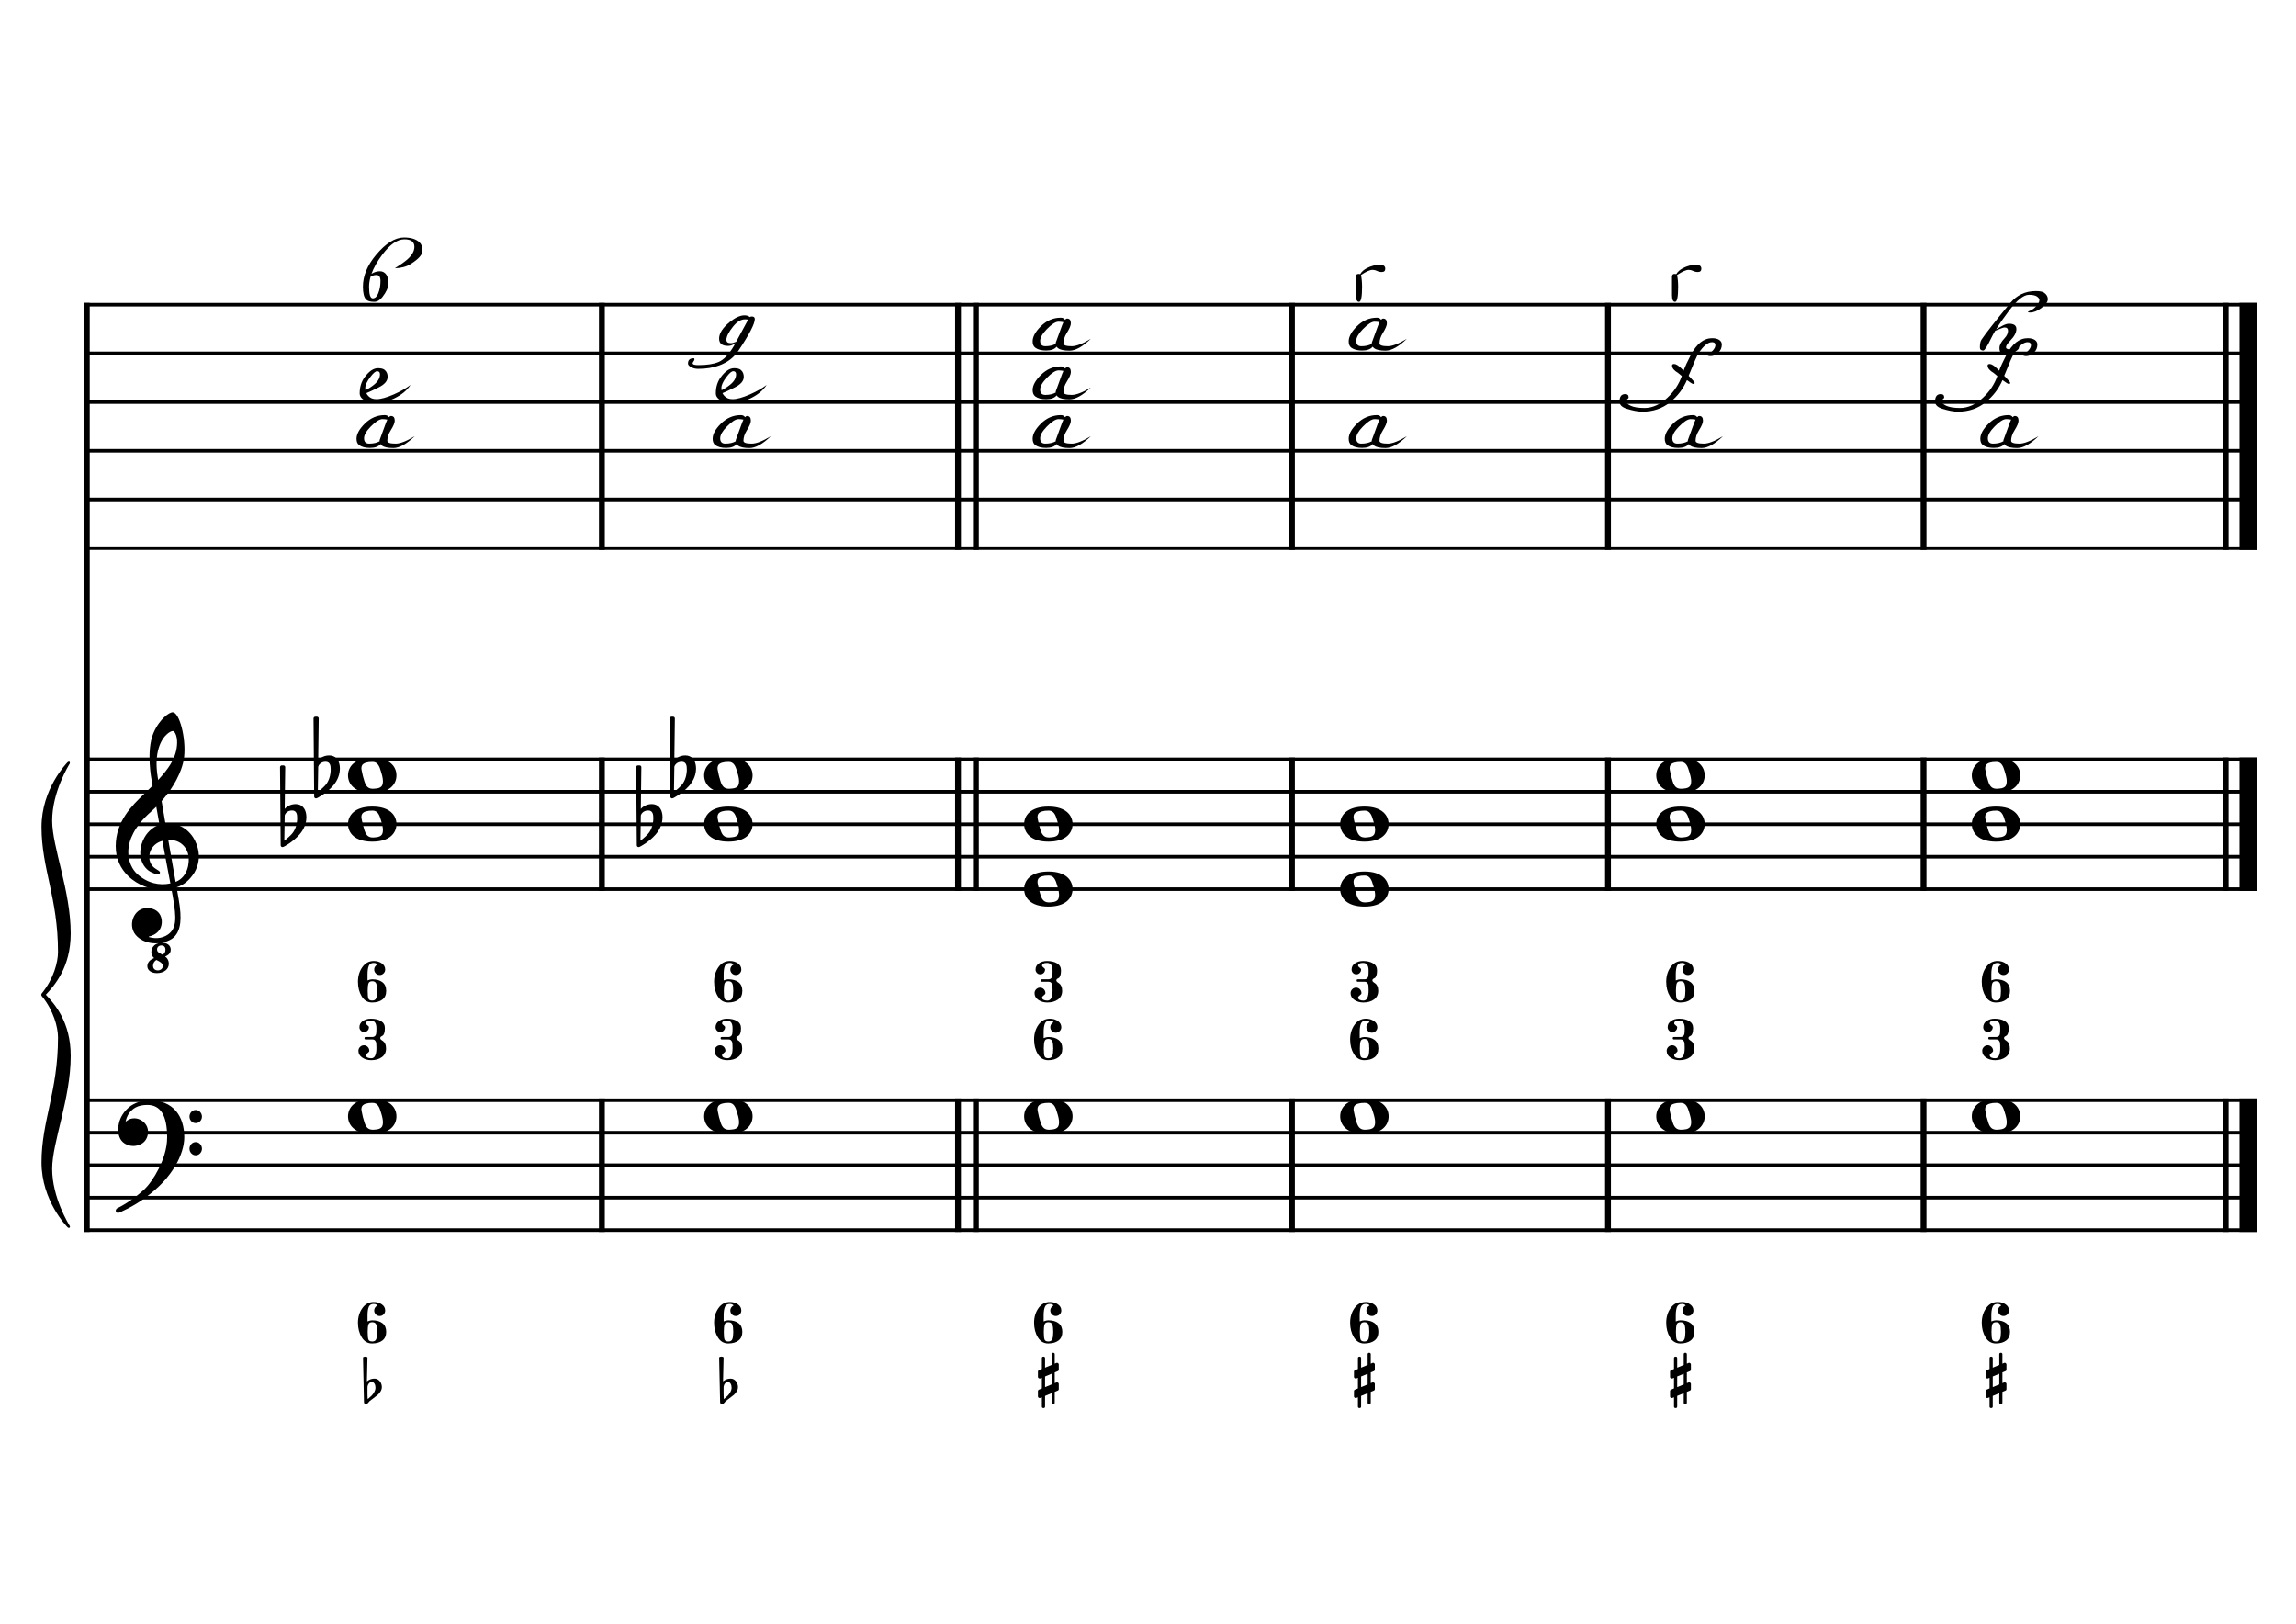 <?xml version="1.0" encoding="UTF-8" standalone="no"?>
<svg width="4209.44px" height="2976.38px" viewBox="0 0 4209.44 2976.38"
 xmlns="http://www.w3.org/2000/svg" xmlns:xlink="http://www.w3.org/1999/xlink" version="1.2" baseProfile="tiny">
<title>CordeSol (3)</title>
<desc>Generated by MuseScore 3.6.2</desc>
<polyline class="StaffLines" fill="none" stroke="#000000" stroke-width="6.55" stroke-linejoin="bevel" points="153.819,558.425 4138.58,558.425"/>
<polyline class="StaffLines" fill="none" stroke="#000000" stroke-width="6.55" stroke-linejoin="bevel" points="153.819,647.717 4138.58,647.717"/>
<polyline class="StaffLines" fill="none" stroke="#000000" stroke-width="6.55" stroke-linejoin="bevel" points="153.819,737.008 4138.58,737.008"/>
<polyline class="StaffLines" fill="none" stroke="#000000" stroke-width="6.55" stroke-linejoin="bevel" points="153.819,826.299 4138.58,826.299"/>
<polyline class="StaffLines" fill="none" stroke="#000000" stroke-width="6.55" stroke-linejoin="bevel" points="153.819,915.591 4138.58,915.591"/>
<polyline class="StaffLines" fill="none" stroke="#000000" stroke-width="6.55" stroke-linejoin="bevel" points="153.819,1004.88 4138.58,1004.88"/>
<polyline class="StaffLines" fill="none" stroke="#000000" stroke-width="6.55" stroke-linejoin="bevel" points="153.819,1391.81 4138.58,1391.81"/>
<polyline class="StaffLines" fill="none" stroke="#000000" stroke-width="6.55" stroke-linejoin="bevel" points="153.819,1451.34 4138.58,1451.34"/>
<polyline class="StaffLines" fill="none" stroke="#000000" stroke-width="6.55" stroke-linejoin="bevel" points="153.819,1510.87 4138.58,1510.87"/>
<polyline class="StaffLines" fill="none" stroke="#000000" stroke-width="6.55" stroke-linejoin="bevel" points="153.819,1570.39 4138.58,1570.39"/>
<polyline class="StaffLines" fill="none" stroke="#000000" stroke-width="6.55" stroke-linejoin="bevel" points="153.819,1629.92 4138.58,1629.92"/>
<polyline class="StaffLines" fill="none" stroke="#000000" stroke-width="6.55" stroke-linejoin="bevel" points="153.819,2016.85 4138.58,2016.85"/>
<polyline class="StaffLines" fill="none" stroke="#000000" stroke-width="6.55" stroke-linejoin="bevel" points="153.819,2076.38 4138.58,2076.38"/>
<polyline class="StaffLines" fill="none" stroke="#000000" stroke-width="6.55" stroke-linejoin="bevel" points="153.819,2135.91 4138.58,2135.91"/>
<polyline class="StaffLines" fill="none" stroke="#000000" stroke-width="6.55" stroke-linejoin="bevel" points="153.819,2195.43 4138.58,2195.43"/>
<polyline class="StaffLines" fill="none" stroke="#000000" stroke-width="6.55" stroke-linejoin="bevel" points="153.819,2254.96 4138.58,2254.96"/>
<polyline class="BarLine" fill="none" stroke="#000000" stroke-width="10.71" stroke-linejoin="bevel" points="159.176,2013.58 159.176,2258.23"/>
<polyline class="BarLine" fill="none" stroke="#000000" stroke-width="10.71" stroke-linejoin="bevel" points="1103.47,2013.58 1103.47,2258.23"/>
<polyline class="BarLine" fill="none" stroke="#000000" stroke-width="10.71" stroke-linejoin="bevel" points="1756.42,2013.58 1756.42,2258.23"/>
<polyline class="BarLine" fill="none" stroke="#000000" stroke-width="10.71" stroke-linejoin="bevel" points="1789.16,2013.58 1789.16,2258.23"/>
<polyline class="BarLine" fill="none" stroke="#000000" stroke-width="10.71" stroke-linejoin="bevel" points="2368.62,2013.58 2368.62,2258.23"/>
<polyline class="BarLine" fill="none" stroke="#000000" stroke-width="10.71" stroke-linejoin="bevel" points="2948.09,2013.58 2948.09,2258.23"/>
<polyline class="BarLine" fill="none" stroke="#000000" stroke-width="10.71" stroke-linejoin="bevel" points="3526.63,2013.58 3526.63,2258.23"/>
<polyline class="BarLine" fill="none" stroke="#000000" stroke-width="10.71" stroke-linejoin="bevel" points="4080.54,2013.58 4080.54,2258.23"/>
<polyline class="BarLine" fill="none" stroke="#000000" stroke-width="32.74" stroke-linejoin="bevel" points="4122.21,2013.58 4122.21,2258.23"/>
<polyline class="BarLine" fill="none" stroke="#000000" stroke-width="10.71" stroke-linejoin="bevel" points="159.176,1388.54 159.176,2016.85"/>
<polyline class="BarLine" fill="none" stroke="#000000" stroke-width="10.71" stroke-linejoin="bevel" points="1103.47,1388.54 1103.47,1633.2"/>
<polyline class="BarLine" fill="none" stroke="#000000" stroke-width="10.71" stroke-linejoin="bevel" points="1756.42,1388.54 1756.42,1633.2"/>
<polyline class="BarLine" fill="none" stroke="#000000" stroke-width="10.71" stroke-linejoin="bevel" points="1789.16,1388.54 1789.16,1633.2"/>
<polyline class="BarLine" fill="none" stroke="#000000" stroke-width="10.71" stroke-linejoin="bevel" points="2368.62,1388.54 2368.62,1633.2"/>
<polyline class="BarLine" fill="none" stroke="#000000" stroke-width="10.71" stroke-linejoin="bevel" points="2948.09,1388.54 2948.09,1633.2"/>
<polyline class="BarLine" fill="none" stroke="#000000" stroke-width="10.71" stroke-linejoin="bevel" points="3526.63,1388.54 3526.63,1633.2"/>
<polyline class="BarLine" fill="none" stroke="#000000" stroke-width="10.71" stroke-linejoin="bevel" points="4080.54,1388.54 4080.54,1633.2"/>
<polyline class="BarLine" fill="none" stroke="#000000" stroke-width="32.74" stroke-linejoin="bevel" points="4122.21,1388.54 4122.21,1633.2"/>
<polyline class="BarLine" fill="none" stroke="#000000" stroke-width="10.71" stroke-linejoin="bevel" points="159.176,555.151 159.176,1391.81"/>
<polyline class="BarLine" fill="none" stroke="#000000" stroke-width="10.71" stroke-linejoin="bevel" points="1103.47,555.151 1103.47,1008.16"/>
<polyline class="BarLine" fill="none" stroke="#000000" stroke-width="10.71" stroke-linejoin="bevel" points="1756.42,555.151 1756.42,1008.16"/>
<polyline class="BarLine" fill="none" stroke="#000000" stroke-width="10.71" stroke-linejoin="bevel" points="1789.16,555.151 1789.16,1008.16"/>
<polyline class="BarLine" fill="none" stroke="#000000" stroke-width="10.71" stroke-linejoin="bevel" points="2368.62,555.151 2368.62,1008.16"/>
<polyline class="BarLine" fill="none" stroke="#000000" stroke-width="10.71" stroke-linejoin="bevel" points="2948.09,555.151 2948.09,1008.16"/>
<polyline class="BarLine" fill="none" stroke="#000000" stroke-width="10.71" stroke-linejoin="bevel" points="3526.63,555.151 3526.63,1008.16"/>
<polyline class="BarLine" fill="none" stroke="#000000" stroke-width="10.71" stroke-linejoin="bevel" points="4080.54,555.151 4080.54,1008.16"/>
<polyline class="BarLine" fill="none" stroke="#000000" stroke-width="32.74" stroke-linejoin="bevel" points="4122.21,555.151 4122.21,1008.16"/>
<path class="Accidental" transform="matrix(2.381,0,0,2.381,513.384,1510.87)" d="M20.1,-7.9 C19.5,-11.8 17.1,-15.5 12,-15.5 C7,-15.5 4.1,-12.4 3.6,-11.8 L4,-43.9 C4,-44.7 3.4,-45.3 2.6,-45.3 L1.4,-45.3 C0.6,-45.3 0,-44.7 0,-43.9 L0.5,16.2 C0.5,17 1.1,17.6 1.9,17.6 C2.1,17.6 2.5,17.5 2.7,17.4 C3.1,17.2 9.6,14 15,7.9 C18.8,3.6 20.3,-1.3 20.3,-5.4 C20.3,-6.3 20.2,-7.1 20.1,-7.9 M13.2,-4 C13.2,-2.5 12.8,2.1 10.3,5.9 C8.6,8.5 5.2,11.2 3.3,12.7 L3.6,-6.8 C3.8,-7.7 5.3,-10.6 9.3,-10.6 C12.9,-10.6 13.2,-7.2 13.2,-5.1 L13.2,-4 "/>
<path class="Accidental" transform="matrix(2.381,0,0,2.381,574.809,1421.57)" d="M20.1,-7.9 C19.5,-11.8 17.1,-15.5 12,-15.5 C7,-15.5 4.1,-12.4 3.6,-11.8 L4,-43.9 C4,-44.7 3.4,-45.3 2.6,-45.3 L1.4,-45.3 C0.6,-45.3 0,-44.7 0,-43.9 L0.5,16.2 C0.5,17 1.1,17.6 1.9,17.6 C2.1,17.6 2.5,17.5 2.7,17.4 C3.1,17.2 9.6,14 15,7.9 C18.8,3.6 20.3,-1.3 20.3,-5.4 C20.3,-6.3 20.2,-7.1 20.1,-7.9 M13.2,-4 C13.2,-2.5 12.8,2.1 10.3,5.9 C8.6,8.5 5.2,11.2 3.3,12.7 L3.6,-6.8 C3.8,-7.7 5.3,-10.6 9.3,-10.6 C12.9,-10.6 13.2,-7.2 13.2,-5.1 L13.2,-4 "/>
<path class="Accidental" transform="matrix(2.381,0,0,2.381,1166.33,1510.87)" d="M20.1,-7.9 C19.5,-11.8 17.1,-15.5 12,-15.5 C7,-15.5 4.1,-12.4 3.6,-11.8 L4,-43.9 C4,-44.7 3.4,-45.3 2.6,-45.3 L1.4,-45.3 C0.6,-45.3 0,-44.7 0,-43.9 L0.5,16.2 C0.5,17 1.1,17.6 1.9,17.6 C2.1,17.6 2.5,17.5 2.7,17.4 C3.1,17.2 9.6,14 15,7.9 C18.8,3.6 20.3,-1.3 20.3,-5.4 C20.3,-6.3 20.2,-7.1 20.1,-7.9 M13.2,-4 C13.2,-2.5 12.8,2.1 10.3,5.9 C8.6,8.5 5.2,11.2 3.3,12.7 L3.6,-6.8 C3.8,-7.7 5.3,-10.6 9.3,-10.6 C12.9,-10.6 13.2,-7.2 13.2,-5.1 L13.2,-4 "/>
<path class="Accidental" transform="matrix(2.381,0,0,2.381,1227.76,1421.57)" d="M20.1,-7.9 C19.5,-11.8 17.1,-15.5 12,-15.5 C7,-15.5 4.1,-12.4 3.6,-11.8 L4,-43.9 C4,-44.7 3.4,-45.3 2.6,-45.3 L1.4,-45.3 C0.6,-45.3 0,-44.7 0,-43.9 L0.5,16.2 C0.5,17 1.1,17.6 1.9,17.6 C2.1,17.6 2.5,17.5 2.7,17.4 C3.1,17.2 9.6,14 15,7.9 C18.8,3.6 20.3,-1.3 20.3,-5.4 C20.3,-6.3 20.2,-7.1 20.1,-7.9 M13.2,-4 C13.2,-2.5 12.8,2.1 10.3,5.9 C8.6,8.5 5.2,11.2 3.3,12.7 L3.6,-6.8 C3.8,-7.7 5.3,-10.6 9.3,-10.6 C12.9,-10.6 13.2,-7.2 13.2,-5.1 L13.2,-4 "/>
<path class="Note" transform="matrix(2.381,0,0,2.381,638.02,2046.61)" d="M18.7,-13.6 C4.9,-13.6 0,-6.6 0,-0.1 C0,6.4 4.9,13.4 18.7,13.4 C32.5,13.4 37.3,6.4 37.3,-0.1 C37.3,-6.6 32.5,-13.6 18.7,-13.6 M10.4,-4.5 C10.3,-4.9 10.3,-5.3 10.3,-5.7 C10.3,-6.5 10.5,-7.3 10.9,-8 C11.6,-9 12.8,-9.7 14.3,-10 C15.6,-10.3 16.3,-10.5 18.9,-10.5 L19,-10.5 C23,-10.5 24.3,-6.8 25.4,-3 L25.7,-2 C26.5,0.6 26.9,2.8 26.9,4.5 C26.9,5.7 26.7,6.8 26.3,7.6 C25.7,8.7 24.7,9.4 23,9.8 C22.1,10 20.6,10.1 20.6,10.1 C20.1,10.1 19.7,10.2 19.3,10.2 C16.1,10.2 14.1,9 12.7,4.7 C11.5,1 11.3,-0.1 10.4,-4.5"/>
<path class="Note" transform="matrix(2.381,0,0,2.381,1290.97,2046.61)" d="M18.7,-13.6 C4.9,-13.6 0,-6.6 0,-0.1 C0,6.4 4.9,13.4 18.7,13.4 C32.5,13.4 37.3,6.4 37.3,-0.1 C37.3,-6.6 32.5,-13.6 18.7,-13.6 M10.4,-4.5 C10.3,-4.9 10.3,-5.3 10.3,-5.7 C10.3,-6.5 10.5,-7.3 10.9,-8 C11.6,-9 12.8,-9.7 14.3,-10 C15.6,-10.3 16.3,-10.5 18.9,-10.5 L19,-10.5 C23,-10.5 24.3,-6.8 25.4,-3 L25.7,-2 C26.5,0.6 26.9,2.8 26.9,4.5 C26.9,5.7 26.7,6.8 26.3,7.6 C25.7,8.7 24.7,9.4 23,9.8 C22.1,10 20.6,10.1 20.6,10.1 C20.1,10.1 19.7,10.2 19.3,10.2 C16.1,10.2 14.1,9 12.7,4.7 C11.5,1 11.3,-0.1 10.4,-4.5"/>
<path class="Note" transform="matrix(2.381,0,0,2.381,1877.62,2046.61)" d="M18.7,-13.6 C4.9,-13.6 0,-6.6 0,-0.1 C0,6.4 4.9,13.4 18.7,13.4 C32.5,13.4 37.3,6.4 37.3,-0.1 C37.3,-6.6 32.5,-13.6 18.7,-13.6 M10.4,-4.5 C10.3,-4.9 10.3,-5.3 10.3,-5.7 C10.3,-6.5 10.5,-7.3 10.9,-8 C11.6,-9 12.8,-9.7 14.3,-10 C15.6,-10.3 16.3,-10.5 18.9,-10.5 L19,-10.5 C23,-10.5 24.3,-6.8 25.4,-3 L25.7,-2 C26.5,0.6 26.9,2.8 26.9,4.5 C26.9,5.7 26.7,6.8 26.3,7.6 C25.7,8.7 24.7,9.4 23,9.8 C22.1,10 20.6,10.1 20.6,10.1 C20.1,10.1 19.7,10.2 19.3,10.2 C16.1,10.2 14.1,9 12.7,4.7 C11.5,1 11.3,-0.1 10.4,-4.5"/>
<path class="Note" transform="matrix(2.381,0,0,2.381,2457.09,2046.61)" d="M18.7,-13.6 C4.9,-13.6 0,-6.6 0,-0.1 C0,6.4 4.9,13.4 18.7,13.4 C32.5,13.4 37.3,6.4 37.3,-0.1 C37.3,-6.6 32.5,-13.6 18.7,-13.6 M10.4,-4.5 C10.3,-4.9 10.3,-5.3 10.3,-5.7 C10.3,-6.5 10.5,-7.3 10.9,-8 C11.6,-9 12.8,-9.7 14.3,-10 C15.6,-10.3 16.3,-10.5 18.9,-10.5 L19,-10.5 C23,-10.5 24.3,-6.8 25.4,-3 L25.7,-2 C26.5,0.6 26.9,2.8 26.9,4.5 C26.9,5.7 26.7,6.8 26.3,7.6 C25.7,8.7 24.7,9.4 23,9.8 C22.1,10 20.6,10.1 20.6,10.1 C20.1,10.1 19.7,10.2 19.3,10.2 C16.1,10.2 14.1,9 12.7,4.7 C11.5,1 11.3,-0.1 10.4,-4.5"/>
<path class="Note" transform="matrix(2.381,0,0,2.381,3036.55,2046.61)" d="M18.7,-13.6 C4.9,-13.6 0,-6.6 0,-0.1 C0,6.4 4.9,13.4 18.7,13.4 C32.5,13.4 37.3,6.4 37.3,-0.1 C37.3,-6.6 32.5,-13.6 18.7,-13.6 M10.4,-4.5 C10.3,-4.9 10.3,-5.3 10.3,-5.7 C10.3,-6.5 10.5,-7.3 10.9,-8 C11.6,-9 12.8,-9.7 14.3,-10 C15.6,-10.3 16.3,-10.5 18.9,-10.5 L19,-10.5 C23,-10.5 24.3,-6.8 25.4,-3 L25.7,-2 C26.5,0.6 26.9,2.8 26.9,4.5 C26.9,5.7 26.7,6.8 26.3,7.6 C25.7,8.7 24.7,9.4 23,9.8 C22.1,10 20.6,10.1 20.6,10.1 C20.1,10.1 19.7,10.2 19.3,10.2 C16.1,10.2 14.1,9 12.7,4.7 C11.5,1 11.3,-0.1 10.4,-4.5"/>
<path class="Note" transform="matrix(2.381,0,0,2.381,3615.09,2046.61)" d="M18.7,-13.6 C4.9,-13.6 0,-6.6 0,-0.1 C0,6.4 4.9,13.4 18.7,13.4 C32.5,13.4 37.3,6.4 37.3,-0.1 C37.3,-6.6 32.5,-13.6 18.7,-13.6 M10.4,-4.5 C10.3,-4.9 10.3,-5.3 10.3,-5.7 C10.3,-6.5 10.5,-7.3 10.9,-8 C11.6,-9 12.8,-9.7 14.3,-10 C15.6,-10.3 16.3,-10.5 18.9,-10.5 L19,-10.5 C23,-10.5 24.3,-6.8 25.4,-3 L25.7,-2 C26.5,0.6 26.9,2.8 26.9,4.5 C26.9,5.7 26.7,6.8 26.3,7.6 C25.7,8.7 24.7,9.4 23,9.8 C22.1,10 20.6,10.1 20.6,10.1 C20.1,10.1 19.7,10.2 19.3,10.2 C16.1,10.2 14.1,9 12.7,4.7 C11.5,1 11.3,-0.1 10.4,-4.5"/>
<path class="Note" transform="matrix(2.381,0,0,2.381,638.02,1510.87)" d="M18.7,-13.6 C4.9,-13.6 0,-6.6 0,-0.1 C0,6.4 4.9,13.4 18.7,13.4 C32.5,13.4 37.3,6.4 37.3,-0.1 C37.3,-6.6 32.5,-13.6 18.7,-13.6 M10.4,-4.5 C10.3,-4.9 10.3,-5.3 10.3,-5.7 C10.3,-6.5 10.5,-7.3 10.9,-8 C11.6,-9 12.8,-9.7 14.3,-10 C15.6,-10.3 16.3,-10.5 18.9,-10.5 L19,-10.5 C23,-10.5 24.3,-6.8 25.4,-3 L25.7,-2 C26.5,0.6 26.9,2.8 26.9,4.5 C26.9,5.7 26.7,6.8 26.3,7.6 C25.7,8.7 24.7,9.4 23,9.8 C22.1,10 20.6,10.1 20.6,10.1 C20.1,10.1 19.7,10.2 19.3,10.2 C16.1,10.2 14.1,9 12.7,4.7 C11.5,1 11.3,-0.1 10.4,-4.5"/>
<path class="Note" transform="matrix(2.381,0,0,2.381,638.02,1421.57)" d="M18.7,-13.6 C4.9,-13.6 0,-6.6 0,-0.1 C0,6.4 4.9,13.4 18.7,13.4 C32.5,13.4 37.3,6.4 37.3,-0.1 C37.3,-6.6 32.5,-13.6 18.7,-13.6 M10.4,-4.5 C10.3,-4.9 10.3,-5.3 10.3,-5.7 C10.3,-6.5 10.5,-7.3 10.9,-8 C11.6,-9 12.8,-9.7 14.3,-10 C15.6,-10.3 16.3,-10.5 18.9,-10.5 L19,-10.5 C23,-10.5 24.3,-6.8 25.4,-3 L25.7,-2 C26.5,0.6 26.9,2.8 26.9,4.5 C26.9,5.7 26.7,6.8 26.3,7.6 C25.7,8.7 24.7,9.4 23,9.8 C22.1,10 20.6,10.1 20.6,10.1 C20.1,10.1 19.7,10.2 19.3,10.2 C16.1,10.2 14.1,9 12.7,4.7 C11.5,1 11.3,-0.1 10.4,-4.5"/>
<path class="Note" transform="matrix(2.381,0,0,2.381,1290.97,1510.87)" d="M18.7,-13.6 C4.9,-13.6 0,-6.6 0,-0.1 C0,6.4 4.9,13.4 18.7,13.4 C32.5,13.4 37.3,6.4 37.3,-0.1 C37.3,-6.6 32.5,-13.6 18.7,-13.6 M10.4,-4.5 C10.3,-4.9 10.3,-5.3 10.3,-5.7 C10.3,-6.5 10.5,-7.3 10.9,-8 C11.6,-9 12.8,-9.7 14.3,-10 C15.6,-10.3 16.3,-10.5 18.9,-10.5 L19,-10.5 C23,-10.5 24.3,-6.8 25.4,-3 L25.7,-2 C26.5,0.6 26.9,2.8 26.9,4.5 C26.9,5.7 26.7,6.8 26.3,7.6 C25.7,8.7 24.7,9.4 23,9.8 C22.1,10 20.6,10.1 20.6,10.1 C20.1,10.1 19.7,10.2 19.3,10.2 C16.1,10.2 14.1,9 12.7,4.7 C11.5,1 11.3,-0.1 10.4,-4.5"/>
<path class="Note" transform="matrix(2.381,0,0,2.381,1290.97,1421.57)" d="M18.7,-13.6 C4.9,-13.6 0,-6.6 0,-0.1 C0,6.4 4.9,13.4 18.7,13.4 C32.5,13.4 37.3,6.4 37.3,-0.1 C37.3,-6.6 32.5,-13.6 18.7,-13.6 M10.4,-4.5 C10.3,-4.9 10.3,-5.3 10.3,-5.7 C10.3,-6.5 10.5,-7.3 10.9,-8 C11.6,-9 12.8,-9.7 14.3,-10 C15.6,-10.3 16.3,-10.5 18.9,-10.5 L19,-10.5 C23,-10.5 24.3,-6.8 25.4,-3 L25.7,-2 C26.5,0.6 26.9,2.8 26.9,4.5 C26.9,5.7 26.7,6.8 26.3,7.6 C25.7,8.7 24.7,9.4 23,9.8 C22.1,10 20.6,10.1 20.6,10.1 C20.1,10.1 19.7,10.2 19.3,10.2 C16.1,10.2 14.1,9 12.7,4.7 C11.5,1 11.3,-0.1 10.4,-4.5"/>
<path class="Note" transform="matrix(2.381,0,0,2.381,1877.62,1629.92)" d="M18.7,-13.6 C4.9,-13.6 0,-6.6 0,-0.1 C0,6.4 4.9,13.4 18.7,13.4 C32.5,13.4 37.3,6.4 37.3,-0.1 C37.3,-6.6 32.5,-13.6 18.7,-13.6 M10.4,-4.5 C10.3,-4.9 10.3,-5.3 10.3,-5.7 C10.3,-6.5 10.5,-7.3 10.9,-8 C11.6,-9 12.8,-9.7 14.3,-10 C15.6,-10.3 16.3,-10.5 18.9,-10.5 L19,-10.5 C23,-10.5 24.3,-6.8 25.4,-3 L25.7,-2 C26.5,0.6 26.9,2.8 26.9,4.5 C26.9,5.7 26.7,6.8 26.3,7.6 C25.7,8.7 24.7,9.4 23,9.8 C22.1,10 20.6,10.1 20.6,10.1 C20.1,10.1 19.7,10.2 19.3,10.2 C16.1,10.2 14.1,9 12.7,4.7 C11.5,1 11.3,-0.1 10.4,-4.5"/>
<path class="Note" transform="matrix(2.381,0,0,2.381,1877.62,1510.87)" d="M18.7,-13.6 C4.9,-13.6 0,-6.6 0,-0.1 C0,6.4 4.9,13.4 18.7,13.4 C32.5,13.4 37.3,6.4 37.3,-0.1 C37.3,-6.6 32.5,-13.6 18.7,-13.6 M10.4,-4.5 C10.3,-4.9 10.3,-5.3 10.3,-5.7 C10.3,-6.5 10.5,-7.3 10.9,-8 C11.6,-9 12.8,-9.7 14.3,-10 C15.6,-10.3 16.3,-10.5 18.9,-10.5 L19,-10.5 C23,-10.5 24.3,-6.8 25.4,-3 L25.7,-2 C26.5,0.6 26.9,2.8 26.9,4.5 C26.9,5.7 26.7,6.8 26.3,7.6 C25.7,8.7 24.7,9.4 23,9.8 C22.1,10 20.6,10.1 20.6,10.1 C20.1,10.1 19.7,10.2 19.3,10.2 C16.1,10.2 14.1,9 12.7,4.7 C11.5,1 11.3,-0.1 10.4,-4.5"/>
<path class="Note" transform="matrix(2.381,0,0,2.381,2457.09,1629.92)" d="M18.7,-13.6 C4.9,-13.6 0,-6.6 0,-0.1 C0,6.4 4.9,13.4 18.7,13.4 C32.5,13.4 37.3,6.4 37.3,-0.1 C37.3,-6.6 32.5,-13.6 18.7,-13.6 M10.4,-4.5 C10.3,-4.9 10.3,-5.3 10.3,-5.7 C10.3,-6.5 10.5,-7.3 10.9,-8 C11.6,-9 12.8,-9.7 14.3,-10 C15.6,-10.3 16.3,-10.5 18.9,-10.5 L19,-10.5 C23,-10.5 24.3,-6.8 25.4,-3 L25.7,-2 C26.5,0.6 26.9,2.8 26.9,4.5 C26.9,5.7 26.7,6.8 26.3,7.6 C25.7,8.7 24.7,9.4 23,9.8 C22.1,10 20.6,10.1 20.6,10.1 C20.1,10.1 19.7,10.2 19.3,10.2 C16.1,10.2 14.1,9 12.7,4.7 C11.5,1 11.3,-0.1 10.4,-4.5"/>
<path class="Note" transform="matrix(2.381,0,0,2.381,2457.09,1510.87)" d="M18.7,-13.6 C4.9,-13.6 0,-6.6 0,-0.1 C0,6.4 4.9,13.4 18.7,13.4 C32.5,13.4 37.3,6.4 37.3,-0.1 C37.3,-6.6 32.5,-13.6 18.7,-13.6 M10.4,-4.5 C10.3,-4.9 10.3,-5.3 10.3,-5.7 C10.3,-6.5 10.5,-7.3 10.9,-8 C11.6,-9 12.8,-9.7 14.3,-10 C15.6,-10.3 16.3,-10.5 18.9,-10.5 L19,-10.5 C23,-10.5 24.3,-6.8 25.4,-3 L25.7,-2 C26.5,0.6 26.9,2.8 26.9,4.5 C26.9,5.7 26.7,6.8 26.3,7.6 C25.7,8.7 24.7,9.4 23,9.8 C22.1,10 20.6,10.1 20.6,10.1 C20.1,10.1 19.7,10.2 19.3,10.2 C16.1,10.2 14.1,9 12.7,4.7 C11.5,1 11.3,-0.1 10.4,-4.5"/>
<path class="Note" transform="matrix(2.381,0,0,2.381,3036.55,1510.87)" d="M18.7,-13.6 C4.9,-13.6 0,-6.6 0,-0.1 C0,6.4 4.9,13.4 18.7,13.4 C32.5,13.4 37.3,6.4 37.3,-0.1 C37.3,-6.6 32.5,-13.6 18.7,-13.6 M10.4,-4.5 C10.3,-4.9 10.3,-5.3 10.3,-5.7 C10.3,-6.5 10.5,-7.3 10.9,-8 C11.6,-9 12.8,-9.7 14.3,-10 C15.6,-10.3 16.3,-10.5 18.9,-10.5 L19,-10.5 C23,-10.5 24.3,-6.8 25.4,-3 L25.7,-2 C26.5,0.6 26.9,2.8 26.9,4.5 C26.9,5.7 26.7,6.8 26.3,7.6 C25.7,8.7 24.7,9.4 23,9.8 C22.1,10 20.6,10.1 20.6,10.1 C20.1,10.1 19.7,10.2 19.3,10.2 C16.1,10.2 14.1,9 12.7,4.7 C11.5,1 11.3,-0.1 10.4,-4.5"/>
<path class="Note" transform="matrix(2.381,0,0,2.381,3036.55,1421.57)" d="M18.7,-13.6 C4.9,-13.6 0,-6.6 0,-0.1 C0,6.4 4.9,13.4 18.7,13.4 C32.5,13.4 37.3,6.4 37.3,-0.1 C37.3,-6.6 32.5,-13.6 18.7,-13.6 M10.4,-4.5 C10.3,-4.9 10.3,-5.3 10.3,-5.7 C10.3,-6.5 10.5,-7.3 10.9,-8 C11.6,-9 12.8,-9.7 14.3,-10 C15.6,-10.3 16.3,-10.5 18.9,-10.5 L19,-10.5 C23,-10.5 24.3,-6.8 25.4,-3 L25.7,-2 C26.5,0.6 26.9,2.8 26.9,4.5 C26.9,5.7 26.7,6.8 26.3,7.6 C25.7,8.7 24.7,9.4 23,9.8 C22.1,10 20.6,10.1 20.6,10.1 C20.1,10.1 19.7,10.2 19.3,10.2 C16.1,10.2 14.1,9 12.7,4.7 C11.5,1 11.3,-0.1 10.4,-4.5"/>
<path class="Note" transform="matrix(2.381,0,0,2.381,3615.09,1510.87)" d="M18.7,-13.6 C4.9,-13.6 0,-6.6 0,-0.1 C0,6.4 4.9,13.4 18.7,13.4 C32.5,13.4 37.3,6.4 37.3,-0.1 C37.3,-6.6 32.5,-13.6 18.7,-13.6 M10.4,-4.5 C10.3,-4.9 10.3,-5.3 10.3,-5.7 C10.3,-6.5 10.5,-7.3 10.9,-8 C11.6,-9 12.8,-9.7 14.3,-10 C15.6,-10.3 16.3,-10.5 18.9,-10.5 L19,-10.5 C23,-10.5 24.3,-6.8 25.4,-3 L25.7,-2 C26.5,0.6 26.9,2.8 26.9,4.5 C26.9,5.7 26.7,6.8 26.3,7.6 C25.7,8.7 24.7,9.4 23,9.8 C22.1,10 20.6,10.1 20.6,10.1 C20.1,10.1 19.7,10.2 19.3,10.2 C16.1,10.2 14.1,9 12.7,4.7 C11.5,1 11.3,-0.1 10.4,-4.5"/>
<path class="Note" transform="matrix(2.381,0,0,2.381,3615.09,1421.57)" d="M18.7,-13.6 C4.9,-13.6 0,-6.6 0,-0.1 C0,6.4 4.9,13.4 18.7,13.4 C32.5,13.4 37.3,6.4 37.3,-0.1 C37.3,-6.6 32.5,-13.6 18.7,-13.6 M10.4,-4.5 C10.3,-4.9 10.3,-5.3 10.3,-5.7 C10.3,-6.5 10.5,-7.3 10.9,-8 C11.6,-9 12.8,-9.7 14.3,-10 C15.6,-10.3 16.3,-10.5 18.9,-10.5 L19,-10.5 C23,-10.5 24.3,-6.8 25.4,-3 L25.7,-2 C26.5,0.6 26.9,2.8 26.9,4.5 C26.9,5.7 26.7,6.8 26.3,7.6 C25.7,8.7 24.7,9.4 23,9.8 C22.1,10 20.6,10.1 20.6,10.1 C20.1,10.1 19.7,10.2 19.3,10.2 C16.1,10.2 14.1,9 12.7,4.7 C11.5,1 11.3,-0.1 10.4,-4.5"/>
<path class="Note" d="M716.839,762.547 C721.41,762.547 723.695,765.414 723.695,771.147 C723.695,775.176 721.177,781.18 716.142,789.16 C712.113,795.59 710.099,801.865 710.099,807.986 C710.099,811.472 715.173,813.215 725.322,813.215 C733.69,813.215 745.349,808.683 760.302,799.619 C745.272,814.106 732.217,821.35 721.139,821.35 C711.145,821.35 704.172,819.839 700.221,816.818 C699.214,816.043 698.361,815.113 697.664,814.029 C693.79,818.755 687.321,821.118 678.257,821.118 C669.58,821.118 662.917,819.336 658.269,815.772 C655.17,813.37 653.62,809.535 653.62,804.267 C653.62,795.9 658.578,786.758 668.495,776.841 C679.109,766.227 691.389,760.92 705.334,760.92 C708.82,760.92 711.377,762.199 713.004,764.755 C714.321,763.283 715.599,762.547 716.839,762.547 M696.037,808.799 C695.96,808.179 695.921,807.56 695.921,806.94 C695.921,806.63 699.872,795.822 707.774,774.517 C708.549,772.425 709.324,770.643 710.099,769.171 C707.077,768.552 704.094,768.242 701.15,768.242 C695.727,768.242 688.522,772.851 679.535,782.071 C671.478,790.283 667.449,797.372 667.449,803.337 C667.449,809.923 670.587,813.215 676.862,813.215 C684.455,813.215 690.846,811.743 696.037,808.799"/>
<path class="Note" d="M723.928,491.768 C734.387,485.183 741.979,479.798 746.705,475.615 C755.382,467.945 759.721,460.197 759.721,452.373 C759.721,443.231 753.6,438.66 741.359,438.66 C728.499,438.66 715.096,447.918 701.15,466.434 C691.699,478.985 684.997,490.838 681.046,501.995 C685.927,498.818 691.079,497.23 696.502,497.23 C701.615,497.23 705.683,499.515 708.704,504.086 C710.796,507.263 711.842,512.686 711.842,520.356 C711.842,527.251 708.201,535.347 700.918,544.644 C696.425,550.377 691.427,553.244 685.927,553.244 C678.954,553.244 674.073,551.849 671.284,549.06 C667.333,545.109 665.357,537.284 665.357,525.585 C665.357,505.907 673.299,486.539 689.181,467.48 C707.077,446.02 724.238,435.29 740.662,435.29 C753.368,435.29 762.858,438.272 769.134,444.238 C772.775,447.724 774.596,452.76 774.596,459.345 C774.596,466.705 767.352,474.917 752.864,483.982 C745.272,488.785 735.626,491.381 723.928,491.768 M679.535,506.875 C677.598,513.383 676.63,519.62 676.63,525.585 C676.63,539.763 678.877,546.852 683.37,546.852 C687.631,546.852 690.963,543.831 693.364,537.788 C696.153,530.97 697.548,523.416 697.548,515.126 C697.548,507.766 695.107,504.086 690.227,504.086 C686.818,504.086 683.254,505.016 679.535,506.875"/>
<path class="Note" d="M752.632,705.563 C746.279,715.557 736.246,723.846 722.533,730.432 C710.602,736.165 699.446,739.031 689.065,739.031 C680.775,739.031 673.88,737.366 668.379,734.034 C662.413,730.393 659.431,726.055 659.431,721.019 C659.431,709.63 662.413,699.83 668.379,691.617 C676.514,680.461 684.726,674.883 693.016,674.883 C698.904,674.883 703.087,676.045 705.566,678.369 C708.975,681.391 710.68,685.536 710.68,690.804 C710.68,698.241 705.14,704.71 694.062,710.211 C683.293,715.557 675.816,719.043 671.633,720.67 C672.563,722.607 673.763,724.35 675.235,725.9 C678.877,729.773 683.835,731.71 690.11,731.71 C698.013,731.71 708.627,728.805 721.952,722.994 C734.735,717.339 744.962,711.528 752.632,705.563 M670.006,715.324 C675.816,712.38 681.123,708.933 685.927,704.982 C693.054,699.171 696.618,692.896 696.618,686.155 C696.618,682.359 694.875,680.461 691.389,680.461 C688.445,680.461 684.416,683.831 679.303,690.571 C672.872,698.939 669.657,705.756 669.657,711.025 C669.657,712.497 669.773,713.93 670.006,715.324"/>
<path class="Note" d="M1369.79,762.547 C1374.36,762.547 1376.64,765.414 1376.64,771.147 C1376.64,775.176 1374.13,781.18 1369.09,789.16 C1365.06,795.59 1363.05,801.865 1363.05,807.986 C1363.05,811.472 1368.12,813.215 1378.27,813.215 C1386.64,813.215 1398.3,808.683 1413.25,799.619 C1398.22,814.106 1385.17,821.35 1374.09,821.35 C1364.09,821.35 1357.12,819.839 1353.17,816.818 C1352.16,816.043 1351.31,815.113 1350.61,814.029 C1346.74,818.755 1340.27,821.118 1331.21,821.118 C1322.53,821.118 1315.87,819.336 1311.22,815.772 C1308.12,813.37 1306.57,809.535 1306.57,804.267 C1306.57,795.9 1311.53,786.758 1321.44,776.841 C1332.06,766.227 1344.34,760.92 1358.28,760.92 C1361.77,760.92 1364.33,762.199 1365.95,764.755 C1367.27,763.283 1368.55,762.547 1369.79,762.547 M1348.99,808.799 C1348.91,808.179 1348.87,807.56 1348.87,806.94 C1348.87,806.63 1352.82,795.822 1360.72,774.517 C1361.5,772.425 1362.27,770.643 1363.05,769.171 C1360.03,768.552 1357.04,768.242 1354.1,768.242 C1348.68,768.242 1341.47,772.851 1332.48,782.071 C1324.43,790.283 1320.4,797.372 1320.4,803.337 C1320.4,809.923 1323.54,813.215 1329.81,813.215 C1337.4,813.215 1343.8,811.743 1348.99,808.799"/>
<path class="Note" d="M1383.85,584.778 C1383.85,593.688 1373.7,613.25 1353.4,643.465 C1345.35,655.473 1333.76,664.266 1318.66,669.845 C1307.5,674.028 1294.6,676.12 1279.96,676.12 C1275.23,676.12 1271.05,675.152 1267.41,673.215 C1263.38,671.123 1261.36,668.837 1261.36,666.358 C1261.36,659.928 1264.81,656.713 1271.71,656.713 C1272.71,656.713 1273.22,657.332 1273.22,658.572 C1273.22,659.657 1272.71,660.858 1271.71,662.175 C1270.47,663.802 1269.85,665.002 1269.85,665.777 C1269.85,668.101 1273.33,669.263 1280.31,669.263 C1295.96,669.263 1308.31,667.365 1317.38,663.569 C1326.83,659.695 1336.24,649.818 1345.62,633.935 L1348.29,628.938 C1343.8,632.347 1339.34,634.052 1334.92,634.052 C1323.92,634.052 1318.42,629.597 1318.42,620.687 C1318.42,611.081 1324.89,600.97 1337.83,590.356 C1347.98,582.144 1357.01,578.038 1364.91,578.038 C1368.86,578.038 1372.15,579.084 1374.79,581.176 C1375.71,580.478 1376.88,580.13 1378.27,580.13 C1381.99,580.13 1383.85,581.679 1383.85,584.778 M1349.68,626.498 L1371.65,585.94 C1369.94,585.553 1368.05,585.359 1365.95,585.359 C1358.44,585.359 1351.16,589.736 1344.11,598.491 C1335.89,608.718 1331.79,616.891 1331.79,623.012 C1331.79,627.04 1334.46,629.055 1339.81,629.055 C1342.36,629.055 1345.66,628.202 1349.68,626.498"/>
<path class="Note" d="M1405.58,705.563 C1399.23,715.557 1389.2,723.846 1375.48,730.432 C1363.55,736.165 1352.4,739.031 1342.01,739.031 C1333.72,739.031 1326.83,737.366 1321.33,734.034 C1315.36,730.393 1312.38,726.055 1312.38,721.019 C1312.38,709.63 1315.36,699.83 1321.33,691.617 C1329.46,680.461 1337.68,674.883 1345.96,674.883 C1351.85,674.883 1356.04,676.045 1358.52,678.369 C1361.92,681.391 1363.63,685.536 1363.63,690.804 C1363.63,698.241 1358.09,704.71 1347.01,710.211 C1336.24,715.557 1328.77,719.043 1324.58,720.67 C1325.51,722.607 1326.71,724.35 1328.18,725.9 C1331.83,729.773 1336.78,731.71 1343.06,731.71 C1350.96,731.71 1361.58,728.805 1374.9,722.994 C1387.68,717.339 1397.91,711.528 1405.58,705.563 M1322.96,715.324 C1328.77,712.38 1334.07,708.933 1338.88,704.982 C1346,699.171 1349.57,692.896 1349.57,686.155 C1349.57,682.359 1347.82,680.461 1344.34,680.461 C1341.39,680.461 1337.37,683.831 1332.25,690.571 C1325.82,698.939 1322.61,705.756 1322.61,711.025 C1322.61,712.497 1322.72,713.93 1322.96,715.324"/>
<path class="Note" d="M1956.44,583.965 C1961.01,583.965 1963.3,586.831 1963.3,592.564 C1963.3,596.593 1960.78,602.597 1955.74,610.577 C1951.71,617.007 1949.7,623.283 1949.7,629.403 C1949.7,632.889 1954.77,634.633 1964.92,634.633 C1973.29,634.633 1984.95,630.1 1999.9,621.036 C1984.87,635.524 1971.82,642.767 1960.74,642.767 C1950.74,642.767 1943.77,641.257 1939.82,638.235 C1938.81,637.46 1937.96,636.531 1937.26,635.446 C1933.39,640.172 1926.92,642.535 1917.86,642.535 C1909.18,642.535 1902.52,640.753 1897.87,637.189 C1894.77,634.788 1893.22,630.953 1893.22,625.684 C1893.22,617.317 1898.18,608.175 1908.09,598.259 C1918.71,587.645 1930.99,582.338 1944.93,582.338 C1948.42,582.338 1950.98,583.616 1952.6,586.173 C1953.92,584.701 1955.2,583.965 1956.44,583.965 M1935.64,630.217 C1935.56,629.597 1935.52,628.977 1935.52,628.357 C1935.52,628.047 1939.47,617.24 1947.37,595.934 C1948.15,593.843 1948.92,592.061 1949.7,590.589 C1946.68,589.969 1943.69,589.659 1940.75,589.659 C1935.33,589.659 1928.12,594.269 1919.14,603.488 C1911.08,611.7 1907.05,618.789 1907.05,624.755 C1907.05,631.34 1910.19,634.633 1916.46,634.633 C1924.05,634.633 1930.45,633.161 1935.64,630.217"/>
<path class="Note" d="M1956.44,762.547 C1961.01,762.547 1963.3,765.414 1963.3,771.147 C1963.3,775.176 1960.78,781.18 1955.74,789.16 C1951.71,795.59 1949.7,801.865 1949.7,807.986 C1949.7,811.472 1954.77,813.215 1964.92,813.215 C1973.29,813.215 1984.95,808.683 1999.9,799.619 C1984.87,814.106 1971.82,821.35 1960.74,821.35 C1950.74,821.35 1943.77,819.839 1939.82,816.818 C1938.81,816.043 1937.96,815.113 1937.26,814.029 C1933.39,818.755 1926.92,821.118 1917.86,821.118 C1909.18,821.118 1902.52,819.336 1897.87,815.772 C1894.77,813.37 1893.22,809.535 1893.22,804.267 C1893.22,795.9 1898.18,786.758 1908.09,776.841 C1918.71,766.227 1930.99,760.92 1944.93,760.92 C1948.42,760.92 1950.98,762.199 1952.6,764.755 C1953.92,763.283 1955.2,762.547 1956.44,762.547 M1935.64,808.799 C1935.56,808.179 1935.52,807.56 1935.52,806.94 C1935.52,806.63 1939.47,795.822 1947.37,774.517 C1948.15,772.425 1948.92,770.643 1949.7,769.171 C1946.68,768.552 1943.69,768.242 1940.75,768.242 C1935.33,768.242 1928.12,772.851 1919.14,782.071 C1911.08,790.283 1907.05,797.372 1907.05,803.337 C1907.05,809.923 1910.19,813.215 1916.46,813.215 C1924.05,813.215 1930.45,811.743 1935.64,808.799"/>
<path class="Note" d="M1956.44,673.256 C1961.01,673.256 1963.3,676.123 1963.3,681.856 C1963.3,685.884 1960.78,691.888 1955.74,699.868 C1951.71,706.299 1949.7,712.574 1949.7,718.694 C1949.7,722.181 1954.77,723.924 1964.92,723.924 C1973.29,723.924 1984.95,719.392 1999.9,710.327 C1984.87,724.815 1971.82,732.059 1960.74,732.059 C1950.74,732.059 1943.77,730.548 1939.82,727.527 C1938.81,726.752 1937.96,725.822 1937.26,724.737 C1933.39,729.463 1926.92,731.826 1917.86,731.826 C1909.18,731.826 1902.52,730.044 1897.87,726.481 C1894.77,724.079 1893.22,720.244 1893.22,714.976 C1893.22,706.609 1898.18,697.467 1908.09,687.55 C1918.71,676.936 1930.99,671.629 1944.93,671.629 C1948.42,671.629 1950.98,672.907 1952.6,675.464 C1953.92,673.992 1955.2,673.256 1956.44,673.256 M1935.64,719.508 C1935.56,718.888 1935.52,718.268 1935.52,717.649 C1935.52,717.339 1939.47,706.531 1947.37,685.226 C1948.15,683.134 1948.92,681.352 1949.7,679.88 C1946.68,679.26 1943.69,678.95 1940.75,678.95 C1935.33,678.95 1928.12,683.56 1919.14,692.779 C1911.08,700.992 1907.05,708.081 1907.05,714.046 C1907.05,720.631 1910.19,723.924 1916.46,723.924 C1924.05,723.924 1930.45,722.452 1935.64,719.508"/>
<path class="Note" d="M2535.9,583.965 C2540.48,583.965 2542.76,586.831 2542.76,592.564 C2542.76,596.593 2540.24,602.597 2535.21,610.577 C2531.18,617.007 2529.16,623.283 2529.16,629.403 C2529.16,632.889 2534.24,634.633 2544.39,634.633 C2552.76,634.633 2564.42,630.1 2579.37,621.036 C2564.34,635.524 2551.28,642.767 2540.2,642.767 C2530.21,642.767 2523.24,641.257 2519.29,638.235 C2518.28,637.46 2517.43,636.531 2516.73,635.446 C2512.86,640.172 2506.39,642.535 2497.32,642.535 C2488.65,642.535 2481.98,640.753 2477.33,637.189 C2474.24,634.788 2472.69,630.953 2472.69,625.684 C2472.69,617.317 2477.64,608.175 2487.56,598.259 C2498.18,587.645 2510.45,582.338 2524.4,582.338 C2527.89,582.338 2530.44,583.616 2532.07,586.173 C2533.39,584.701 2534.67,583.965 2535.9,583.965 M2515.1,630.217 C2515.03,629.597 2514.99,628.977 2514.99,628.357 C2514.99,628.047 2518.94,617.24 2526.84,595.934 C2527.62,593.843 2528.39,592.061 2529.16,590.589 C2526.14,589.969 2523.16,589.659 2520.22,589.659 C2514.79,589.659 2507.59,594.269 2498.6,603.488 C2490.54,611.7 2486.52,618.789 2486.52,624.755 C2486.52,631.34 2489.65,634.633 2495.93,634.633 C2503.52,634.633 2509.91,633.161 2515.1,630.217"/>
<path class="Note" d="M2535.9,762.547 C2540.48,762.547 2542.76,765.414 2542.76,771.147 C2542.76,775.176 2540.24,781.18 2535.21,789.16 C2531.18,795.59 2529.16,801.865 2529.16,807.986 C2529.16,811.472 2534.24,813.215 2544.39,813.215 C2552.76,813.215 2564.42,808.683 2579.37,799.619 C2564.34,814.106 2551.28,821.35 2540.2,821.35 C2530.21,821.35 2523.24,819.839 2519.29,816.818 C2518.28,816.043 2517.43,815.113 2516.73,814.029 C2512.86,818.755 2506.39,821.118 2497.32,821.118 C2488.65,821.118 2481.98,819.336 2477.33,815.772 C2474.24,813.37 2472.69,809.535 2472.69,804.267 C2472.69,795.9 2477.64,786.758 2487.56,776.841 C2498.18,766.227 2510.45,760.92 2524.4,760.92 C2527.89,760.92 2530.44,762.199 2532.07,764.755 C2533.39,763.283 2534.67,762.547 2535.9,762.547 M2515.1,808.799 C2515.03,808.179 2514.99,807.56 2514.99,806.94 C2514.99,806.63 2518.94,795.822 2526.84,774.517 C2527.62,772.425 2528.39,770.643 2529.16,769.171 C2526.14,768.552 2523.16,768.242 2520.22,768.242 C2514.79,768.242 2507.59,772.851 2498.6,782.071 C2490.54,790.283 2486.52,797.372 2486.52,803.337 C2486.52,809.923 2489.65,813.215 2495.93,813.215 C2503.52,813.215 2509.91,811.743 2515.1,808.799"/>
<path class="Note" d="M2491.63,553.244 C2487.83,553.244 2485.93,549.176 2485.93,541.041 L2485.93,506.992 C2485.93,503.738 2487.52,502.111 2490.7,502.111 C2492.09,502.111 2493.14,502.227 2493.84,502.459 C2496.32,498.121 2500.38,494.48 2506.04,491.536 C2513.94,487.43 2521.96,485.376 2530.09,485.376 C2536.52,485.376 2539.74,487.778 2539.74,492.582 C2539.74,496.61 2537.57,498.624 2533.23,498.624 C2530.13,498.624 2527.19,497.927 2524.4,496.533 C2521.92,495.293 2519.29,494.673 2516.5,494.673 C2511.69,494.673 2504.61,497.811 2495.23,504.086 C2496.55,510.362 2497.21,517.683 2497.21,526.05 C2497.21,544.179 2495.35,553.244 2491.63,553.244"/>
<path class="Note" d="M3115.37,762.547 C3119.94,762.547 3122.23,765.414 3122.23,771.147 C3122.23,775.176 3119.71,781.18 3114.67,789.16 C3110.65,795.59 3108.63,801.865 3108.63,807.986 C3108.63,811.472 3113.71,813.215 3123.85,813.215 C3132.22,813.215 3143.88,808.683 3158.83,799.619 C3143.8,814.106 3130.75,821.35 3119.67,821.35 C3109.68,821.35 3102.7,819.839 3098.75,816.818 C3097.75,816.043 3096.89,815.113 3096.2,814.029 C3092.32,818.755 3085.85,821.118 3076.79,821.118 C3068.11,821.118 3061.45,819.336 3056.8,815.772 C3053.7,813.37 3052.15,809.535 3052.15,804.267 C3052.15,795.9 3057.11,786.758 3067.03,776.841 C3077.64,766.227 3089.92,760.92 3103.87,760.92 C3107.35,760.92 3109.91,762.199 3111.54,764.755 C3112.85,763.283 3114.13,762.547 3115.37,762.547 M3094.57,808.799 C3094.49,808.179 3094.45,807.56 3094.45,806.94 C3094.45,806.63 3098.4,795.822 3106.31,774.517 C3107.08,772.425 3107.86,770.643 3108.63,769.171 C3105.61,768.552 3102.63,768.242 3099.68,768.242 C3094.26,768.242 3087.05,772.851 3078.07,782.071 C3070.01,790.283 3065.98,797.372 3065.98,803.337 C3065.98,809.923 3069.12,813.215 3075.39,813.215 C3082.99,813.215 3089.38,811.743 3094.57,808.799"/>
<path class="Note" d="M3071.09,553.244 C3067.3,553.244 3065.4,549.176 3065.4,541.041 L3065.4,506.992 C3065.4,503.738 3066.99,502.111 3070.17,502.111 C3071.56,502.111 3072.61,502.227 3073.3,502.459 C3075.78,498.121 3079.85,494.48 3085.51,491.536 C3093.41,487.43 3101.43,485.376 3109.56,485.376 C3115.99,485.376 3119.21,487.778 3119.21,492.582 C3119.21,496.61 3117.04,498.624 3112.7,498.624 C3109.6,498.624 3106.66,497.927 3103.87,496.533 C3101.39,495.293 3098.75,494.673 3095.96,494.673 C3091.16,494.673 3084.07,497.811 3074.7,504.086 C3076.01,510.362 3076.67,517.683 3076.67,526.05 C3076.67,544.179 3074.81,553.244 3071.09,553.244"/>
<path class="Note" d="M3130.25,650.479 C3134.58,647.535 3137.72,645.094 3139.66,643.157 C3143.22,639.361 3145.01,635.875 3145.01,632.698 C3145.01,629.057 3142.99,627.236 3138.96,627.236 C3131.14,627.236 3122.77,634.132 3113.86,647.922 C3111.15,652.106 3105.18,665.741 3095.96,688.828 C3103.32,696.421 3107,700.721 3107,701.728 C3107,703.122 3106.11,703.819 3104.33,703.819 C3102.94,703.819 3099.1,701.457 3092.83,696.731 C3086.01,712.613 3075.67,726.171 3061.8,737.404 C3047.62,748.871 3030.69,754.604 3011.01,754.604 C3003.5,754.604 2994.09,752.86 2982.77,749.374 C2973.71,746.585 2969.18,742.13 2969.18,736.01 C2969.18,726.945 2972.66,722.413 2979.64,722.413 C2983.82,722.413 2985.91,724.35 2985.91,728.224 C2985.91,729.463 2984.94,730.78 2983.01,732.175 C2982,732.872 2981.5,734.228 2981.5,736.242 C2981.5,738.644 2984.17,741.123 2989.51,743.68 C2995.33,746.469 3003.85,747.863 3015.08,747.863 C3029.57,747.863 3043.55,741.588 3057.03,729.037 C3069.27,717.649 3078.07,704.401 3083.41,689.293 C3081.32,687.589 3079.07,685.729 3076.67,683.715 C3069.24,679.299 3065.52,674.767 3065.52,670.118 C3065.52,668.181 3066.8,667.213 3069.35,667.213 C3072.76,667.213 3077.37,670.118 3083.18,675.929 C3084.42,677.168 3085.58,678.331 3086.67,679.415 C3089.38,671.978 3093.72,662.526 3099.68,651.06 C3110.45,630.297 3123.54,619.915 3138.96,619.915 C3144.46,619.915 3148.8,620.961 3151.98,623.053 C3155.15,625.145 3156.74,628.011 3156.74,631.652 C3156.74,637.463 3154.61,642.383 3150.35,646.411 C3145.93,650.595 3141.33,652.687 3136.52,652.687 C3132.34,652.687 3130.25,651.951 3130.25,650.479"/>
<path class="Note" d="M3693.91,762.547 C3698.48,762.547 3700.77,765.414 3700.77,771.147 C3700.77,775.176 3698.25,781.18 3693.21,789.16 C3689.19,795.59 3687.17,801.865 3687.17,807.986 C3687.17,811.472 3692.25,813.215 3702.39,813.215 C3710.76,813.215 3722.42,808.683 3737.37,799.619 C3722.34,814.106 3709.29,821.35 3698.21,821.35 C3688.22,821.35 3681.24,819.839 3677.29,816.818 C3676.29,816.043 3675.43,815.113 3674.74,814.029 C3670.86,818.755 3664.39,821.118 3655.33,821.118 C3646.65,821.118 3639.99,819.336 3635.34,815.772 C3632.24,813.37 3630.69,809.535 3630.69,804.267 C3630.69,795.9 3635.65,786.758 3645.57,776.841 C3656.18,766.227 3668.46,760.92 3682.41,760.92 C3685.89,760.92 3688.45,762.199 3690.08,764.755 C3691.39,763.283 3692.67,762.547 3693.91,762.547 M3673.11,808.799 C3673.03,808.179 3672.99,807.56 3672.99,806.94 C3672.99,806.63 3676.94,795.822 3684.85,774.517 C3685.62,772.425 3686.4,770.643 3687.17,769.171 C3684.15,768.552 3681.17,768.242 3678.22,768.242 C3672.8,768.242 3665.59,772.851 3656.61,782.071 C3648.55,790.283 3644.52,797.372 3644.52,803.337 C3644.52,809.923 3647.66,813.215 3653.93,813.215 C3661.53,813.215 3667.92,811.743 3673.11,808.799"/>
<path class="Note" d="M3636.15,642.535 C3631.97,642.535 3629.88,640.637 3629.88,636.841 C3629.88,630.41 3630.85,625.684 3632.78,622.663 C3640.84,610.732 3658.35,588.419 3685.31,555.725 C3697.47,540.928 3713.16,533.529 3732.38,533.529 C3739.81,533.529 3744.97,534.575 3747.83,536.667 C3752.25,539.921 3754.46,543.833 3754.46,548.404 C3754.46,553.207 3750.58,558.553 3742.84,564.441 C3735.48,570.019 3728.5,572.808 3721.92,572.808 C3719.36,572.808 3718.08,572.537 3718.08,571.995 C3718.08,571.22 3719.32,570.407 3721.8,569.555 C3725.13,568.315 3728.7,565.797 3732.49,562.001 C3736.83,557.585 3739,553.595 3739,550.031 C3739,547.629 3737.34,545.344 3734,543.175 C3731.06,541.315 3726.3,540.386 3719.71,540.386 C3710.1,540.386 3697.98,550.07 3683.34,569.438 C3673.57,582.376 3665.67,593.765 3659.63,603.604 C3662.57,601.977 3666.1,600.002 3670.2,597.678 C3675.24,594.811 3679.58,593.378 3683.22,593.378 C3692.28,593.378 3696.82,596.632 3696.82,603.139 C3696.82,609.57 3693.1,616.62 3685.66,624.29 C3680.39,629.713 3677.76,633.742 3677.76,636.376 C3677.76,639.087 3680.39,640.443 3685.66,640.443 C3688.29,640.443 3691.01,639.513 3693.79,637.654 C3696.58,635.872 3698.64,634.981 3699.95,634.981 C3701.04,634.981 3701.58,635.679 3701.58,637.073 C3701.58,639.32 3699.41,641.683 3695.07,644.162 C3687.79,648.346 3681.94,650.437 3677.53,650.437 C3669.7,650.437 3665.79,646.254 3665.79,637.887 C3665.79,632.618 3668.81,626.769 3674.85,620.339 C3679.27,615.613 3681.48,610.926 3681.48,606.277 C3681.48,602.249 3679.31,600.234 3674.97,600.234 C3673.26,600.234 3667.61,602.249 3658,606.277 C3655.14,611.081 3652.73,615.497 3650.8,619.525 C3643.44,634.865 3638.56,642.535 3636.15,642.535"/>
<path class="Note" d="M3708.79,650.479 C3713.12,647.535 3716.26,645.094 3718.2,643.157 C3721.76,639.361 3723.54,635.875 3723.54,632.698 C3723.54,629.057 3721.53,627.236 3717.5,627.236 C3709.68,627.236 3701.31,634.132 3692.4,647.922 C3689.69,652.106 3683.72,665.741 3674.5,688.828 C3681.86,696.421 3685.54,700.721 3685.54,701.728 C3685.54,703.122 3684.65,703.819 3682.87,703.819 C3681.48,703.819 3677.64,701.457 3671.37,696.731 C3664.55,712.613 3654.21,726.171 3640.34,737.404 C3626.16,748.871 3609.23,754.604 3589.55,754.604 C3582.04,754.604 3572.63,752.86 3561.31,749.374 C3552.25,746.585 3547.72,742.13 3547.72,736.01 C3547.72,726.945 3551.2,722.413 3558.18,722.413 C3562.36,722.413 3564.45,724.35 3564.45,728.224 C3564.45,729.463 3563.48,730.78 3561.55,732.175 C3560.54,732.872 3560.04,734.228 3560.04,736.242 C3560.04,738.644 3562.71,741.123 3568.05,743.68 C3573.87,746.469 3582.39,747.863 3593.62,747.863 C3608.11,747.863 3622.09,741.588 3635.57,729.037 C3647.81,717.649 3656.61,704.401 3661.95,689.293 C3659.86,687.589 3657.61,685.729 3655.21,683.715 C3647.78,679.299 3644.06,674.767 3644.06,670.118 C3644.06,668.181 3645.33,667.213 3647.89,667.213 C3651.3,667.213 3655.91,670.118 3661.72,675.929 C3662.96,677.168 3664.12,678.331 3665.21,679.415 C3667.92,671.978 3672.26,662.526 3678.22,651.06 C3688.99,630.297 3702.08,619.915 3717.5,619.915 C3723,619.915 3727.34,620.961 3730.52,623.053 C3733.69,625.145 3735.28,628.011 3735.28,631.652 C3735.28,637.463 3733.15,642.383 3728.89,646.411 C3724.47,650.595 3719.86,652.687 3715.06,652.687 C3710.88,652.687 3708.79,651.951 3708.79,650.479"/>
<path class="Clef" transform="matrix(2.381,0,0,2.381,212.156,2076.38)" d="M25.4,-25.1 C17.8,-25.1 11.7,-20.7 11.6,-20.7 C5.8,-16.4 3.5,-11.3 2.6,-7.8 C2.1,-6 1.9,-4.2 1.9,-2.5 C1.9,-0.1 2.3,2.1 3.2,4 C4.4,6.7 6.7,8.6 9.7,9.6 C10.9,10 12.2,10.2 13.5,10.2 C15.7,10.2 18,9.6 19.9,8.5 C23,6.8 24.9,3.2 24.9,-0.7 C24.9,-4.2 23.1,-7.4 20.1,-9.3 C18,-10.7 16,-11.1 14.3,-11.1 C13.1,-11.1 12,-10.9 11.1,-10.6 C10.1,-10.2 8.4,-9.2 7.6,-8.5 C7.9,-10.4 9.1,-13.3 10.2,-14.9 C11.3,-16.5 13.5,-18.5 15.2,-19.4 C17.7,-20.8 20.9,-21.4 24.4,-21.4 C34.6,-21.4 39.6,-13.2 39.6,3.6 C39.6,12.9 36.1,21.8 33.1,27.7 C29.8,34.3 25.4,40.6 21.5,44.1 C11.1,53.6 1.3,58.1 1.2,58.1 C1.2,58.1 -0.3,59 0.1,60.5 C0.4,61.5 1.3,61.7 1.9,61.7 C2,61.7 2.3,61.6 2.4,61.6 C2.5,61.6 13.9,56.9 23,49.8 C28.1,46.1 32.7,42.1 36.7,37.8 C40.3,33.9 43.4,29.7 45.9,25.5 C50.3,18 52.8,10.2 52.8,3.5 C52.8,-4.8 50.6,-11.7 46.5,-16.6 C41.8,-22.2 34.7,-25.1 25.4,-25.1 M56.8,-12.4 C56.8,-9.6 59,-7.4 61.6,-7.4 C64.2,-7.4 66.4,-9.6 66.4,-12.4 C66.4,-15.2 64.2,-17.5 61.6,-17.5 C59,-17.5 56.8,-15.2 56.8,-12.4 M56.8,12.3 C56.8,15.1 59,17.4 61.6,17.4 C64.2,17.4 66.4,15.1 66.4,12.3 C66.4,9.5 64.2,7.2 61.6,7.2 C59,7.2 56.8,9.5 56.8,12.3"/>
<path class="Clef" transform="matrix(2.381,0,0,2.381,212.156,1570.39)" d="M63.37,-5.89 C62.14,-11.32 59.5,-15.14 58.72,-16.18 C55.53,-20.45 51.52,-23.3 46.83,-24.65 C43.72,-25.54 40.72,-25.65 38.3,-25.47 C37.26,-31.48 36.26,-37.36 35.35,-42.81 C40.79,-48.97 44.42,-54.77 46.69,-59.07 C50.16,-65.65 51.31,-70.23 51.36,-70.43 C53.08,-75.64 53.44,-83.34 52.34,-91.55 C51.33,-99.1 49.24,-105.81 46.89,-109.06 C45.86,-110.49 44.81,-111.22 43.77,-111.22 C42.55,-111.22 40.04,-109.98 37.15,-107.21 C34.85,-105.01 31.58,-101.12 29.02,-95.11 C26.02,-88.05 25.81,-78.56 26.16,-71.84 C26.54,-64.57 27.65,-58.88 27.66,-58.83 C27.68,-58.74 27.94,-57.24 28.39,-54.67 C28.16,-54.44 27.92,-54.22 27.67,-53.98 C26.63,-52.98 25.44,-51.84 24.06,-50.46 C23.2,-49.6 22.25,-48.69 21.25,-47.72 C12.79,-39.57 0,-27.25 0,-8.1 C0,-3.4 0.9,1.02 2.68,5.03 C4.27,8.63 6.57,11.91 9.5,14.78 C17.23,22.33 27.82,25.54 34.88,25.38 C37.83,25.31 40.46,25.07 42.85,24.62 C44.68,34.22 45.82,41.25 45.86,46.59 C45.9,53.1 44.25,57.07 40.35,59.84 C37.92,61.57 35.11,62.52 32.01,62.67 C29.42,62.79 27.16,62.32 25.73,61.91 L25.72,61.91 C25.72,61.91 25.43,61.83 25.42,61.63 C25.41,61.45 25.76,61.4 25.77,61.4 L25.79,61.4 C27.71,60.96 31.28,59.73 33.64,56.43 C35.44,53.91 36.31,49.29 34.47,45.35 C33.36,42.96 30.85,40.01 25.23,39.56 C22.74,39.36 20.47,39.87 18.47,41.07 C16.66,42.15 15.16,43.79 14.11,45.79 C11.65,50.49 12.11,56.22 15.24,60.06 C18.2,63.68 22.82,65.99 28.25,66.57 C29.1,66.66 29.95,66.7 30.8,66.7 C31.51,66.7 32.22,66.67 32.92,66.61 C31.72,66.94 30.64,67.49 29.77,68.25 C28.28,69.54 27.44,71.38 27.44,73.41 C27.44,75.28 28.06,76.65 29.55,78.04 C28.41,78.5 27.55,78.98 26.79,79.56 C25.25,80.73 24.34,82.46 24.34,84.19 C24.34,87.45 27.3,89.63 31.72,89.63 C37.13,89.63 40.91,86.63 40.91,82.35 C40.91,80.12 39.91,78.18 38.08,76.83 C41.01,75.62 42.37,73.94 42.37,71.56 C42.39,70.05 41.69,68.61 40.49,67.69 C39.28,66.74 37.62,66.24 35.69,66.24 L35.51,66.24 C38.28,65.7 40.92,64.7 43.21,63.28 C46.87,60.71 48.99,56.73 49.67,51.1 C50.23,46.46 49.84,40.55 48.44,32.48 C48.08,30.39 47.54,27.36 46.88,23.6 C52.63,21.68 56.79,18.11 60.56,12.26 C63.85,6.52 64.8,0.42 63.37,-5.89 M32.39,87.54 C30.19,87.54 28.73,86.12 28.73,84.01 C28.73,82.11 29.65,80.5 31.32,79.47 C31.68,79.66 31.77,79.71 32.11,79.88 C33.3,80.48 33.3,80.48 33.55,80.63 L33.56,80.64 C35.47,81.73 36.25,82.76 36.25,84.18 C36.24,86.09 34.59,87.54 32.39,87.54 M38.31,71.63 C38.31,73.27 37.73,74.34 36.18,75.53 C34.74,74.78 34.35,74.56 33.98,74.34 L33.88,74.28 C32.33,73.34 31.85,72.66 31.85,71.4 C31.85,69.6 33.23,68.34 35.19,68.34 C37.17,68.35 38.31,69.55 38.31,71.63 M33.15,-83.81 C34.93,-89.55 37.67,-92.8 39.66,-94.53 C41.41,-96.05 43.06,-96.76 43.98,-96.76 C44.12,-96.76 44.24,-96.74 44.34,-96.71 C44.8,-96.57 45.33,-96 45.8,-95.13 C48.11,-90.84 47.37,-84.13 46.03,-79.69 C44.4,-74.29 41.48,-68.68 32.69,-59.06 C32.52,-60.17 32.36,-61.22 32.21,-62.2 C30.95,-70.49 31.27,-77.76 33.15,-83.81 M29.15,20.31 C24.51,19.09 20.08,16.59 16.32,13.09 C15.01,11.86 13.14,9.69 11.67,6.3 C10.31,3.14 9.65,-0.29 9.7,-3.88 C9.77,-8.57 11.08,-13.39 13.59,-18.18 C16.51,-23.76 21.07,-29.29 27.13,-34.62 C28.58,-35.9 29.95,-37.18 31.24,-38.46 C32,-34.2 32.83,-29.51 33.71,-24.63 C29.86,-23.36 25.11,-20.21 22,-14.56 C18.47,-7.99 18.61,-2.47 19.34,1.01 C20.28,5.47 22.81,9.23 26.27,11.32 C27.2,11.88 31.33,14.01 33.17,13.43 C33.54,13.31 33.81,13.09 33.95,12.76 C34.46,11.59 33.44,10.95 31.88,9.99 C31.28,9.62 30.61,9.2 29.88,8.67 C26.56,6.18 25.11,1.73 26.18,-2.65 C26.76,-5.05 28.04,-7.21 29.88,-8.91 C31.55,-10.46 33.59,-11.56 35.97,-12.2 C38.01,-0.96 40.07,10.19 41.71,18.55 C41.84,19.24 41.98,19.91 42.11,20.58 C37.71,21.51 33.37,21.42 29.15,20.31 M54.9,10.1 C53.73,13.28 51.27,17.35 46.14,19.41 C46.07,18.99 45.99,18.56 45.91,18.13 C44.36,9.37 42.43,-1.61 40.47,-12.87 C50.82,-13.35 55.09,-5.91 55.98,-1.08 C56.45,1.45 56.45,5.89 54.9,10.1"/>
<path class="FiguredBass" d="M685.209,2390.15 C680.632,2390.15 677.586,2391.99 676.07,2395.67 C674.555,2399.35 673.798,2404.56 673.798,2411.3 L673.798,2422.25 C677.014,2420.95 679.797,2420.27 682.147,2420.21 C690.187,2420.21 696.512,2421.98 701.119,2425.54 C705.727,2429.1 708.031,2434.38 708.031,2441.4 C708.031,2448.42 705.696,2453.73 701.027,2457.31 C696.357,2460.9 690.064,2462.7 682.147,2462.7 C674.045,2462.7 667.705,2458.94 663.129,2451.42 C658.552,2443.91 656.263,2434.99 656.263,2424.66 C656.263,2414.39 658.923,2405.49 664.242,2397.94 C669.561,2390.39 676.55,2386.62 685.209,2386.62 C690.899,2386.62 695.816,2388.06 699.96,2390.94 C704.103,2393.81 706.175,2397.6 706.175,2402.3 C706.175,2405.02 705.186,2407.37 703.207,2409.35 C701.228,2411.33 698.862,2412.32 696.11,2412.32 C693.357,2412.32 690.992,2411.33 689.012,2409.35 C687.033,2407.37 686.044,2405.02 686.044,2402.3 C686.044,2399.64 687.033,2397.29 689.012,2395.25 C689.693,2394.45 690.651,2393.76 691.888,2393.21 C691.579,2392.4 690.961,2391.79 690.033,2391.35 C688.672,2390.55 687.064,2390.15 685.209,2390.15 M689.755,2428.09 C688.641,2425.18 686.198,2423.73 682.425,2423.73 C678.653,2423.73 676.318,2425.18 675.421,2428.09 C674.524,2431 674.076,2435.42 674.076,2441.36 C674.076,2448.35 674.524,2453.05 675.421,2455.46 C676.318,2457.87 678.653,2459.08 682.425,2459.08 C686.198,2459.08 688.641,2457.62 689.755,2454.72 C690.868,2451.81 691.424,2447.37 691.424,2441.4 C691.424,2435.44 690.868,2431 689.755,2428.09"/>
<path class="FiguredBass" d="M673.703,2543.03 L673.703,2553.05 L673.703,2554.72 C673.703,2558.49 673.857,2561.83 674.167,2564.73 C677.135,2562.2 679.455,2560.13 681.125,2558.52 C682.795,2556.91 684.418,2554.72 685.995,2551.93 C687.572,2549.15 688.361,2546.38 688.361,2543.63 C688.361,2540.88 687.773,2538.48 686.598,2536.44 C685.423,2534.4 683.815,2533.38 681.774,2533.38 C679.424,2533.38 677.522,2534.32 676.068,2536.21 C674.615,2538.09 673.826,2540.37 673.703,2543.03 M667.301,2570.21 L665.539,2488.01 C666.838,2487.21 668.198,2486.79 669.621,2486.76 C671.043,2486.73 672.404,2487.15 673.703,2488.01 L672.682,2532.17 C676.764,2528.77 681.372,2527.07 686.506,2527.07 C690.34,2527.07 693.556,2528.61 696.154,2531.71 C698.752,2534.8 700.05,2538.42 700.05,2542.56 C700.05,2545.41 699.246,2548.11 697.638,2550.68 C696.03,2553.25 694.329,2555.3 692.536,2556.85 C690.742,2558.4 688.005,2560.53 684.325,2563.25 C680.645,2565.97 678.434,2567.64 677.692,2568.26 C677.197,2568.69 676.532,2569.47 675.697,2570.58 C674.862,2571.69 674.074,2572.54 673.332,2573.13 C672.589,2573.72 671.755,2574.01 670.827,2574.01 C669.837,2574.01 669.002,2573.66 668.322,2572.95 C667.642,2572.23 667.301,2571.32 667.301,2570.21"/>
<path class="FiguredBass" d="M1338.16,2390.15 C1333.58,2390.15 1330.54,2391.99 1329.02,2395.67 C1327.5,2399.35 1326.75,2404.56 1326.75,2411.3 L1326.75,2422.25 C1329.96,2420.95 1332.75,2420.27 1335.1,2420.21 C1343.14,2420.21 1349.46,2421.98 1354.07,2425.54 C1358.68,2429.1 1360.98,2434.38 1360.98,2441.4 C1360.98,2448.42 1358.65,2453.73 1353.98,2457.31 C1349.31,2460.9 1343.01,2462.7 1335.1,2462.7 C1326.99,2462.7 1320.65,2458.94 1316.08,2451.42 C1311.5,2443.91 1309.21,2434.99 1309.21,2424.66 C1309.21,2414.39 1311.87,2405.49 1317.19,2397.94 C1322.51,2390.39 1329.5,2386.62 1338.16,2386.62 C1343.85,2386.62 1348.77,2388.06 1352.91,2390.94 C1357.05,2393.81 1359.12,2397.6 1359.12,2402.3 C1359.12,2405.02 1358.14,2407.37 1356.16,2409.35 C1354.18,2411.33 1351.81,2412.32 1349.06,2412.32 C1346.31,2412.32 1343.94,2411.33 1341.96,2409.35 C1339.98,2407.37 1338.99,2405.02 1338.99,2402.3 C1338.99,2399.64 1339.98,2397.29 1341.96,2395.25 C1342.64,2394.45 1343.6,2393.76 1344.84,2393.21 C1344.53,2392.4 1343.91,2391.79 1342.98,2391.35 C1341.62,2390.55 1340.01,2390.15 1338.16,2390.15 M1342.7,2428.09 C1341.59,2425.18 1339.15,2423.73 1335.37,2423.73 C1331.6,2423.73 1329.27,2425.18 1328.37,2428.09 C1327.47,2431 1327.03,2435.42 1327.03,2441.36 C1327.03,2448.35 1327.47,2453.05 1328.37,2455.46 C1329.27,2457.87 1331.6,2459.08 1335.37,2459.08 C1339.15,2459.08 1341.59,2457.62 1342.7,2454.72 C1343.82,2451.81 1344.37,2447.37 1344.37,2441.4 C1344.37,2435.44 1343.82,2431 1342.7,2428.09"/>
<path class="FiguredBass" d="M1326.65,2543.03 L1326.65,2553.05 L1326.65,2554.72 C1326.65,2558.49 1326.81,2561.83 1327.12,2564.73 C1330.08,2562.2 1332.4,2560.13 1334.07,2558.52 C1335.74,2556.91 1337.37,2554.72 1338.94,2551.93 C1340.52,2549.15 1341.31,2546.38 1341.31,2543.63 C1341.31,2540.88 1340.72,2538.48 1339.55,2536.44 C1338.37,2534.4 1336.76,2533.38 1334.72,2533.38 C1332.37,2533.38 1330.47,2534.32 1329.02,2536.21 C1327.56,2538.09 1326.78,2540.37 1326.65,2543.03 M1320.25,2570.21 L1318.49,2488.01 C1319.79,2487.21 1321.15,2486.79 1322.57,2486.76 C1323.99,2486.73 1325.35,2487.15 1326.65,2488.01 L1325.63,2532.17 C1329.71,2528.77 1334.32,2527.07 1339.45,2527.07 C1343.29,2527.07 1346.51,2528.61 1349.1,2531.71 C1351.7,2534.8 1353,2538.42 1353,2542.56 C1353,2545.41 1352.2,2548.11 1350.59,2550.68 C1348.98,2553.25 1347.28,2555.3 1345.49,2556.85 C1343.69,2558.4 1340.95,2560.53 1337.27,2563.25 C1333.59,2565.97 1331.38,2567.64 1330.64,2568.26 C1330.15,2568.69 1329.48,2569.47 1328.65,2570.58 C1327.81,2571.69 1327.02,2572.54 1326.28,2573.13 C1325.54,2573.72 1324.7,2574.01 1323.78,2574.01 C1322.79,2574.01 1321.95,2573.66 1321.27,2572.95 C1320.59,2572.23 1320.25,2571.32 1320.25,2570.21"/>
<path class="FiguredBass" d="M1924.81,2390.15 C1920.23,2390.15 1917.19,2391.99 1915.67,2395.67 C1914.15,2399.35 1913.4,2404.56 1913.4,2411.3 L1913.4,2422.25 C1916.61,2420.95 1919.4,2420.27 1921.75,2420.21 C1929.79,2420.21 1936.11,2421.98 1940.72,2425.54 C1945.33,2429.1 1947.63,2434.38 1947.63,2441.4 C1947.63,2448.42 1945.3,2453.73 1940.63,2457.31 C1935.96,2460.9 1929.66,2462.7 1921.75,2462.7 C1913.64,2462.7 1907.31,2458.94 1902.73,2451.42 C1898.15,2443.91 1895.86,2434.99 1895.86,2424.66 C1895.86,2414.39 1898.52,2405.49 1903.84,2397.94 C1909.16,2390.39 1916.15,2386.62 1924.81,2386.62 C1930.5,2386.62 1935.42,2388.06 1939.56,2390.94 C1943.7,2393.81 1945.78,2397.6 1945.78,2402.3 C1945.78,2405.02 1944.79,2407.37 1942.81,2409.35 C1940.83,2411.33 1938.46,2412.32 1935.71,2412.32 C1932.96,2412.32 1930.59,2411.33 1928.61,2409.35 C1926.63,2407.37 1925.64,2405.02 1925.64,2402.3 C1925.64,2399.64 1926.63,2397.29 1928.61,2395.25 C1929.29,2394.45 1930.25,2393.76 1931.49,2393.21 C1931.18,2392.4 1930.56,2391.79 1929.63,2391.35 C1928.27,2390.55 1926.66,2390.15 1924.81,2390.15 M1929.35,2428.09 C1928.24,2425.18 1925.8,2423.73 1922.03,2423.73 C1918.25,2423.73 1915.92,2425.18 1915.02,2428.09 C1914.12,2431 1913.68,2435.42 1913.68,2441.36 C1913.68,2448.35 1914.12,2453.05 1915.02,2455.46 C1915.92,2457.87 1918.25,2459.08 1922.03,2459.08 C1925.8,2459.08 1928.24,2457.62 1929.35,2454.72 C1930.47,2451.81 1931.02,2447.37 1931.02,2441.4 C1931.02,2435.44 1930.47,2431 1929.35,2428.09"/>
<path class="FiguredBass" d="M1915.99,2558.8 L1915.99,2578.19 C1915.99,2580.1 1915.02,2581.06 1913.07,2581.06 C1911.12,2581.06 1910.15,2580.1 1910.15,2578.19 L1910.15,2561.3 L1907.18,2562.51 C1906.87,2562.63 1906.47,2562.69 1905.98,2562.69 C1905.17,2562.69 1904.46,2562.38 1903.84,2561.77 C1903.22,2561.15 1902.91,2560.44 1902.91,2559.63 L1902.91,2550.17 C1902.91,2548.81 1903.56,2547.85 1904.86,2547.29 L1910.15,2545.07 L1910.15,2525.58 L1907.18,2526.79 C1907,2526.85 1906.75,2526.88 1906.44,2526.88 C1906.32,2526.88 1906.16,2526.88 1905.98,2526.88 C1905.05,2526.76 1904.31,2526.42 1903.75,2525.86 C1903.19,2525.31 1902.91,2524.66 1902.91,2523.91 L1902.91,2514.45 C1902.91,2513.15 1903.56,2512.22 1904.86,2511.67 L1910.15,2509.44 L1910.15,2489.68 C1910.15,2487.76 1911.12,2486.8 1913.07,2486.8 C1915.02,2486.8 1915.99,2487.76 1915.99,2489.68 L1915.99,2507.03 L1927.96,2502.02 L1927.96,2482.63 C1927.96,2480.71 1928.92,2479.75 1930.84,2479.75 C1932.76,2479.75 1933.71,2480.71 1933.71,2482.63 L1933.71,2499.7 L1936.96,2498.31 C1937.27,2498.19 1937.61,2498.12 1937.98,2498.12 C1938.79,2498.12 1939.51,2498.43 1940.16,2499.05 C1940.81,2499.67 1941.14,2500.38 1941.14,2501.18 L1941.14,2510.65 C1941.14,2512.01 1940.46,2512.97 1939.1,2513.52 L1933.71,2515.75 L1933.71,2535.33 L1936.96,2534.03 C1937.15,2533.96 1937.36,2533.93 1937.61,2533.93 C1937.73,2533.93 1937.86,2533.93 1937.98,2533.93 C1939.03,2534.12 1939.82,2534.46 1940.35,2534.95 C1940.87,2535.45 1941.14,2536.1 1941.14,2536.9 L1941.14,2546.37 C1941.14,2547.66 1940.46,2548.59 1939.1,2549.15 L1933.71,2551.38 L1933.71,2571.14 C1933.71,2573.05 1932.76,2574.01 1930.84,2574.01 C1928.92,2574.01 1927.96,2573.05 1927.96,2571.14 L1927.96,2553.79 L1915.99,2558.8 M1915.99,2542.65 L1927.96,2537.74 L1927.96,2518.16 L1915.99,2523.17 L1915.99,2542.65 "/>
<path class="FiguredBass" d="M2504.27,2390.15 C2499.7,2390.15 2496.65,2391.99 2495.14,2395.67 C2493.62,2399.35 2492.86,2404.56 2492.86,2411.3 L2492.86,2422.25 C2496.08,2420.95 2498.86,2420.27 2501.21,2420.21 C2509.25,2420.21 2515.58,2421.98 2520.19,2425.54 C2524.79,2429.1 2527.1,2434.38 2527.1,2441.4 C2527.1,2448.42 2524.76,2453.73 2520.09,2457.31 C2515.42,2460.9 2509.13,2462.7 2501.21,2462.7 C2493.11,2462.7 2486.77,2458.94 2482.19,2451.42 C2477.62,2443.91 2475.33,2434.99 2475.33,2424.66 C2475.33,2414.39 2477.99,2405.49 2483.31,2397.94 C2488.63,2390.39 2495.62,2386.62 2504.27,2386.62 C2509.96,2386.62 2514.88,2388.06 2519.03,2390.94 C2523.17,2393.81 2525.24,2397.6 2525.24,2402.3 C2525.24,2405.02 2524.25,2407.37 2522.27,2409.35 C2520.29,2411.33 2517.93,2412.32 2515.18,2412.32 C2512.42,2412.32 2510.06,2411.33 2508.08,2409.35 C2506.1,2407.37 2505.11,2405.02 2505.11,2402.3 C2505.11,2399.64 2506.1,2397.29 2508.08,2395.25 C2508.76,2394.45 2509.72,2393.76 2510.95,2393.21 C2510.65,2392.4 2510.03,2391.79 2509.1,2391.35 C2507.74,2390.55 2506.13,2390.15 2504.27,2390.15 M2508.82,2428.09 C2507.71,2425.18 2505.26,2423.73 2501.49,2423.73 C2497.72,2423.73 2495.38,2425.18 2494.49,2428.09 C2493.59,2431 2493.14,2435.42 2493.14,2441.36 C2493.14,2448.35 2493.59,2453.05 2494.49,2455.46 C2495.38,2457.87 2497.72,2459.08 2501.49,2459.08 C2505.26,2459.08 2507.71,2457.62 2508.82,2454.72 C2509.93,2451.81 2510.49,2447.37 2510.49,2441.4 C2510.49,2435.44 2509.93,2431 2508.82,2428.09"/>
<path class="FiguredBass" d="M2495.46,2558.8 L2495.46,2578.19 C2495.46,2580.1 2494.49,2581.06 2492.54,2581.06 C2490.59,2581.06 2489.62,2580.1 2489.62,2578.19 L2489.62,2561.3 L2486.65,2562.51 C2486.34,2562.63 2485.94,2562.69 2485.44,2562.69 C2484.64,2562.69 2483.93,2562.38 2483.31,2561.77 C2482.69,2561.15 2482.38,2560.44 2482.38,2559.63 L2482.38,2550.17 C2482.38,2548.81 2483.03,2547.85 2484.33,2547.29 L2489.62,2545.07 L2489.62,2525.58 L2486.65,2526.79 C2486.46,2526.85 2486.21,2526.88 2485.91,2526.88 C2485.78,2526.88 2485.63,2526.88 2485.44,2526.88 C2484.51,2526.76 2483.77,2526.42 2483.22,2525.86 C2482.66,2525.31 2482.38,2524.66 2482.38,2523.91 L2482.38,2514.45 C2482.38,2513.15 2483.03,2512.22 2484.33,2511.67 L2489.62,2509.44 L2489.62,2489.68 C2489.62,2487.76 2490.59,2486.8 2492.54,2486.8 C2494.49,2486.8 2495.46,2487.76 2495.46,2489.68 L2495.46,2507.03 L2507.43,2502.02 L2507.43,2482.63 C2507.43,2480.71 2508.39,2479.75 2510.3,2479.75 C2512.22,2479.75 2513.18,2480.71 2513.18,2482.63 L2513.18,2499.7 L2516.43,2498.31 C2516.74,2498.19 2517.08,2498.12 2517.45,2498.12 C2518.25,2498.12 2518.98,2498.43 2519.63,2499.05 C2520.28,2499.67 2520.6,2500.38 2520.6,2501.18 L2520.6,2510.65 C2520.6,2512.01 2519.92,2512.97 2518.56,2513.52 L2513.18,2515.75 L2513.18,2535.33 L2516.43,2534.03 C2516.61,2533.96 2516.83,2533.93 2517.08,2533.93 C2517.2,2533.93 2517.32,2533.93 2517.45,2533.93 C2518.5,2534.12 2519.29,2534.46 2519.81,2534.95 C2520.34,2535.45 2520.6,2536.1 2520.6,2536.9 L2520.6,2546.37 C2520.6,2547.66 2519.92,2548.59 2518.56,2549.15 L2513.18,2551.38 L2513.18,2571.14 C2513.18,2573.05 2512.22,2574.01 2510.3,2574.01 C2508.39,2574.01 2507.43,2573.05 2507.43,2571.14 L2507.43,2553.79 L2495.46,2558.8 M2495.46,2542.65 L2507.43,2537.74 L2507.43,2518.16 L2495.46,2523.17 L2495.46,2542.65 "/>
<path class="FiguredBass" d="M3083.74,2390.15 C3079.16,2390.15 3076.12,2391.99 3074.6,2395.67 C3073.09,2399.35 3072.33,2404.56 3072.33,2411.3 L3072.33,2422.25 C3075.55,2420.95 3078.33,2420.27 3080.68,2420.21 C3088.72,2420.21 3095.04,2421.98 3099.65,2425.54 C3104.26,2429.1 3106.56,2434.38 3106.56,2441.4 C3106.56,2448.42 3104.23,2453.73 3099.56,2457.31 C3094.89,2460.9 3088.6,2462.7 3080.68,2462.7 C3072.58,2462.7 3066.24,2458.94 3061.66,2451.42 C3057.08,2443.91 3054.8,2434.99 3054.8,2424.66 C3054.8,2414.39 3057.46,2405.49 3062.77,2397.94 C3068.09,2390.39 3075.08,2386.62 3083.74,2386.62 C3089.43,2386.62 3094.35,2388.06 3098.49,2390.94 C3102.64,2393.81 3104.71,2397.6 3104.71,2402.3 C3104.71,2405.02 3103.72,2407.37 3101.74,2409.35 C3099.76,2411.33 3097.39,2412.32 3094.64,2412.32 C3091.89,2412.32 3089.52,2411.33 3087.54,2409.35 C3085.57,2407.37 3084.58,2405.02 3084.58,2402.3 C3084.58,2399.64 3085.57,2397.29 3087.54,2395.25 C3088.23,2394.45 3089.18,2393.76 3090.42,2393.21 C3090.11,2392.4 3089.49,2391.79 3088.57,2391.35 C3087.2,2390.55 3085.6,2390.15 3083.74,2390.15 M3088.29,2428.09 C3087.17,2425.18 3084.73,2423.73 3080.96,2423.73 C3077.18,2423.73 3074.85,2425.18 3073.95,2428.09 C3073.06,2431 3072.61,2435.42 3072.61,2441.36 C3072.61,2448.35 3073.06,2453.05 3073.95,2455.46 C3074.85,2457.87 3077.18,2459.08 3080.96,2459.08 C3084.73,2459.08 3087.17,2457.62 3088.29,2454.72 C3089.4,2451.81 3089.96,2447.37 3089.96,2441.4 C3089.96,2435.44 3089.4,2431 3088.29,2428.09"/>
<path class="FiguredBass" d="M3074.93,2558.8 L3074.93,2578.19 C3074.93,2580.1 3073.95,2581.06 3072.01,2581.06 C3070.06,2581.06 3069.08,2580.1 3069.08,2578.19 L3069.08,2561.3 L3066.11,2562.51 C3065.8,2562.63 3065.4,2562.69 3064.91,2562.69 C3064.1,2562.69 3063.39,2562.38 3062.77,2561.77 C3062.16,2561.15 3061.85,2560.44 3061.85,2559.63 L3061.85,2550.17 C3061.85,2548.81 3062.5,2547.85 3063.79,2547.29 L3069.08,2545.07 L3069.08,2525.58 L3066.11,2526.79 C3065.93,2526.85 3065.68,2526.88 3065.37,2526.88 C3065.25,2526.88 3065.09,2526.88 3064.91,2526.88 C3063.98,2526.76 3063.24,2526.42 3062.68,2525.86 C3062.12,2525.31 3061.85,2524.66 3061.85,2523.91 L3061.85,2514.45 C3061.85,2513.15 3062.5,2512.22 3063.79,2511.67 L3069.08,2509.44 L3069.08,2489.68 C3069.08,2487.76 3070.06,2486.8 3072.01,2486.8 C3073.95,2486.8 3074.93,2487.76 3074.93,2489.68 L3074.93,2507.03 L3086.9,2502.02 L3086.9,2482.63 C3086.9,2480.71 3087.85,2479.75 3089.77,2479.75 C3091.69,2479.75 3092.65,2480.71 3092.65,2482.63 L3092.65,2499.7 L3095.89,2498.31 C3096.2,2498.19 3096.54,2498.12 3096.91,2498.12 C3097.72,2498.12 3098.45,2498.43 3099.09,2499.05 C3099.74,2499.67 3100.07,2500.38 3100.07,2501.18 L3100.07,2510.65 C3100.07,2512.01 3099.39,2512.97 3098.03,2513.52 L3092.65,2515.75 L3092.65,2535.33 L3095.89,2534.03 C3096.08,2533.96 3096.3,2533.93 3096.54,2533.93 C3096.67,2533.93 3096.79,2533.93 3096.91,2533.93 C3097.97,2534.12 3098.75,2534.46 3099.28,2534.95 C3099.81,2535.45 3100.07,2536.1 3100.07,2536.9 L3100.07,2546.37 C3100.07,2547.66 3099.39,2548.59 3098.03,2549.15 L3092.65,2551.38 L3092.65,2571.14 C3092.65,2573.05 3091.69,2574.01 3089.77,2574.01 C3087.85,2574.01 3086.9,2573.05 3086.9,2571.14 L3086.9,2553.79 L3074.93,2558.8 M3074.93,2542.65 L3086.9,2537.74 L3086.9,2518.16 L3074.93,2523.17 L3074.93,2542.65 "/>
<path class="FiguredBass" d="M3662.28,2390.15 C3657.7,2390.15 3654.66,2391.99 3653.14,2395.67 C3651.63,2399.35 3650.87,2404.56 3650.87,2411.3 L3650.87,2422.25 C3654.09,2420.95 3656.87,2420.27 3659.22,2420.21 C3667.26,2420.21 3673.58,2421.98 3678.19,2425.54 C3682.8,2429.1 3685.1,2434.38 3685.1,2441.4 C3685.1,2448.42 3682.77,2453.73 3678.1,2457.31 C3673.43,2460.9 3667.14,2462.7 3659.22,2462.7 C3651.12,2462.7 3644.78,2458.94 3640.2,2451.42 C3635.62,2443.91 3633.34,2434.99 3633.34,2424.66 C3633.34,2414.39 3636,2405.49 3641.31,2397.94 C3646.63,2390.39 3653.62,2386.62 3662.28,2386.62 C3667.97,2386.62 3672.89,2388.06 3677.03,2390.94 C3681.18,2393.81 3683.25,2397.6 3683.25,2402.3 C3683.25,2405.02 3682.26,2407.37 3680.28,2409.35 C3678.3,2411.33 3675.93,2412.32 3673.18,2412.32 C3670.43,2412.32 3668.06,2411.33 3666.08,2409.35 C3664.11,2407.37 3663.12,2405.02 3663.12,2402.3 C3663.12,2399.64 3664.11,2397.29 3666.08,2395.25 C3666.76,2394.45 3667.72,2393.76 3668.96,2393.21 C3668.65,2392.4 3668.03,2391.79 3667.11,2391.35 C3665.74,2390.55 3664.14,2390.15 3662.28,2390.15 M3666.83,2428.09 C3665.71,2425.18 3663.27,2423.73 3659.5,2423.73 C3655.72,2423.73 3653.39,2425.18 3652.49,2428.09 C3651.6,2431 3651.15,2435.42 3651.15,2441.36 C3651.15,2448.35 3651.6,2453.05 3652.49,2455.46 C3653.39,2457.87 3655.72,2459.08 3659.5,2459.08 C3663.27,2459.08 3665.71,2457.62 3666.83,2454.72 C3667.94,2451.81 3668.5,2447.37 3668.5,2441.4 C3668.5,2435.44 3667.94,2431 3666.83,2428.09"/>
<path class="FiguredBass" d="M3653.47,2558.8 L3653.47,2578.19 C3653.47,2580.1 3652.49,2581.06 3650.54,2581.06 C3648.6,2581.06 3647.62,2580.1 3647.62,2578.19 L3647.62,2561.3 L3644.65,2562.51 C3644.34,2562.63 3643.94,2562.69 3643.45,2562.69 C3642.64,2562.69 3641.93,2562.38 3641.31,2561.77 C3640.7,2561.15 3640.39,2560.44 3640.39,2559.63 L3640.39,2550.17 C3640.39,2548.81 3641.04,2547.85 3642.33,2547.29 L3647.62,2545.07 L3647.62,2525.58 L3644.65,2526.79 C3644.47,2526.85 3644.22,2526.88 3643.91,2526.88 C3643.79,2526.88 3643.63,2526.88 3643.45,2526.88 C3642.52,2526.76 3641.78,2526.42 3641.22,2525.86 C3640.66,2525.31 3640.39,2524.66 3640.39,2523.91 L3640.39,2514.45 C3640.39,2513.15 3641.04,2512.22 3642.33,2511.67 L3647.62,2509.44 L3647.62,2489.68 C3647.62,2487.76 3648.6,2486.8 3650.54,2486.8 C3652.49,2486.8 3653.47,2487.76 3653.47,2489.68 L3653.47,2507.03 L3665.44,2502.02 L3665.44,2482.63 C3665.44,2480.71 3666.39,2479.75 3668.31,2479.75 C3670.23,2479.75 3671.19,2480.71 3671.19,2482.63 L3671.19,2499.7 L3674.43,2498.31 C3674.74,2498.19 3675.08,2498.12 3675.45,2498.12 C3676.26,2498.12 3676.99,2498.43 3677.63,2499.05 C3678.28,2499.67 3678.61,2500.38 3678.61,2501.18 L3678.61,2510.65 C3678.61,2512.01 3677.93,2512.97 3676.57,2513.52 L3671.19,2515.75 L3671.19,2535.33 L3674.43,2534.03 C3674.62,2533.96 3674.84,2533.93 3675.08,2533.93 C3675.21,2533.93 3675.33,2533.93 3675.45,2533.93 C3676.51,2534.12 3677.29,2534.46 3677.82,2534.95 C3678.35,2535.45 3678.61,2536.1 3678.61,2536.9 L3678.61,2546.37 C3678.61,2547.66 3677.93,2548.59 3676.57,2549.15 L3671.19,2551.38 L3671.19,2571.14 C3671.19,2573.05 3670.23,2574.01 3668.31,2574.01 C3666.39,2574.01 3665.44,2573.05 3665.44,2571.14 L3665.44,2553.79 L3653.47,2558.8 M3653.47,2542.65 L3665.44,2537.74 L3665.44,2518.16 L3653.47,2523.17 L3653.47,2542.65 "/>
<path class="FiguredBass" d="M685.209,1765.11 C680.632,1765.11 677.586,1766.95 676.07,1770.63 C674.555,1774.31 673.798,1779.52 673.798,1786.26 L673.798,1797.21 C677.014,1795.91 679.797,1795.23 682.147,1795.17 C690.187,1795.17 696.512,1796.94 701.119,1800.5 C705.727,1804.06 708.031,1809.34 708.031,1816.36 C708.031,1823.38 705.696,1828.69 701.027,1832.28 C696.357,1835.86 690.064,1837.66 682.147,1837.66 C674.045,1837.66 667.705,1833.9 663.129,1826.38 C658.552,1818.87 656.263,1809.95 656.263,1799.62 C656.263,1789.35 658.923,1780.45 664.242,1772.9 C669.561,1765.35 676.55,1761.58 685.209,1761.58 C690.899,1761.58 695.816,1763.02 699.96,1765.9 C704.103,1768.77 706.175,1772.56 706.175,1777.26 C706.175,1779.98 705.186,1782.33 703.207,1784.31 C701.228,1786.29 698.862,1787.28 696.11,1787.28 C693.357,1787.28 690.992,1786.29 689.012,1784.31 C687.033,1782.33 686.044,1779.98 686.044,1777.26 C686.044,1774.6 687.033,1772.25 689.012,1770.21 C689.693,1769.41 690.651,1768.73 691.888,1768.17 C691.579,1767.36 690.961,1766.75 690.033,1766.31 C688.672,1765.51 687.064,1765.11 685.209,1765.11 M689.755,1803.05 C688.641,1800.14 686.198,1798.69 682.425,1798.69 C678.653,1798.69 676.318,1800.14 675.421,1803.05 C674.524,1805.96 674.076,1810.38 674.076,1816.32 C674.076,1823.31 674.524,1828.01 675.421,1830.42 C676.318,1832.83 678.653,1834.04 682.425,1834.04 C686.198,1834.04 688.641,1832.58 689.755,1829.68 C690.868,1826.77 691.424,1822.33 691.424,1816.36 C691.424,1810.4 690.868,1805.96 689.755,1803.05"/>
<path class="FiguredBass" d="M697.084,1903.05 C697.084,1904.04 697.64,1905 698.754,1905.93 C699.867,1906.85 701.088,1907.73 702.418,1908.57 C703.748,1909.4 704.969,1910.98 706.083,1913.3 C707.196,1915.62 707.753,1918.54 707.753,1922.07 C707.753,1928.87 705.186,1934.13 700.052,1937.84 C694.919,1941.55 688.425,1943.41 680.57,1943.41 C674.261,1943.41 668.772,1941.83 664.103,1938.67 C659.433,1935.52 657.098,1931.38 657.098,1926.24 C657.098,1923.52 658.088,1921.16 660.067,1919.15 C662.046,1917.14 664.412,1916.13 667.164,1916.13 C669.916,1916.13 672.251,1917.12 674.169,1919.1 C676.086,1921.08 677.045,1923.46 677.045,1926.24 C677.045,1927.48 676.024,1928.83 673.983,1930.28 C671.942,1931.73 670.922,1933.08 670.922,1934.31 C670.922,1936.23 671.865,1937.64 673.751,1938.54 C675.638,1939.43 677.91,1939.88 680.57,1939.88 C684.034,1939.88 686.492,1938.16 687.945,1934.73 C689.399,1931.3 690.126,1927.08 690.126,1922.07 L690.126,1919.66 C690.126,1916.32 690.017,1913.78 689.801,1912.05 C689.584,1910.32 688.904,1908.77 687.76,1907.41 C686.616,1906.05 684.868,1905.37 682.518,1905.37 L670.365,1905.37 C668.942,1905.37 668.231,1904.6 668.231,1903.05 C668.231,1901.63 668.942,1900.92 670.365,1900.92 L682.518,1900.92 C685.054,1900.92 687.033,1899.96 688.456,1898.04 C688.95,1897.36 689.353,1896.25 689.662,1894.7 C689.971,1892.66 690.126,1889.72 690.126,1885.89 L690.126,1884.68 C690.126,1875.47 686.724,1870.86 679.921,1870.86 C673.921,1870.86 670.922,1872.53 670.922,1875.87 C670.922,1876.98 671.834,1878.17 673.658,1879.44 C675.483,1880.71 676.395,1881.9 676.395,1883.01 C676.395,1885.42 675.545,1887.49 673.844,1889.23 C672.143,1890.96 670.071,1891.82 667.628,1891.82 C665.185,1891.82 663.129,1890.96 661.459,1889.23 C659.789,1887.49 658.954,1885.42 658.954,1883.01 C658.954,1878.25 661.026,1874.44 665.17,1871.6 C669.313,1868.75 674.23,1867.33 679.921,1867.33 C687.404,1867.33 693.558,1868.77 698.382,1871.65 C703.207,1874.52 705.619,1878.87 705.619,1884.68 C705.619,1888.82 705.186,1892.04 704.32,1894.33 C703.454,1896.62 702.464,1898.01 701.351,1898.5 C700.238,1899 699.248,1899.57 698.382,1900.22 C697.517,1900.87 697.084,1901.81 697.084,1903.05"/>
<path class="FiguredBass" d="M1338.16,1765.11 C1333.58,1765.11 1330.54,1766.95 1329.02,1770.63 C1327.5,1774.31 1326.75,1779.52 1326.75,1786.26 L1326.75,1797.21 C1329.96,1795.91 1332.75,1795.23 1335.1,1795.17 C1343.14,1795.17 1349.46,1796.94 1354.07,1800.5 C1358.68,1804.06 1360.98,1809.34 1360.98,1816.36 C1360.98,1823.38 1358.65,1828.69 1353.98,1832.28 C1349.31,1835.86 1343.01,1837.66 1335.1,1837.66 C1326.99,1837.66 1320.65,1833.9 1316.08,1826.38 C1311.5,1818.87 1309.21,1809.95 1309.21,1799.62 C1309.21,1789.35 1311.87,1780.45 1317.19,1772.9 C1322.51,1765.35 1329.5,1761.58 1338.16,1761.58 C1343.85,1761.58 1348.77,1763.02 1352.91,1765.9 C1357.05,1768.77 1359.12,1772.56 1359.12,1777.26 C1359.12,1779.98 1358.14,1782.33 1356.16,1784.31 C1354.18,1786.29 1351.81,1787.28 1349.06,1787.28 C1346.31,1787.28 1343.94,1786.29 1341.96,1784.31 C1339.98,1782.33 1338.99,1779.98 1338.99,1777.26 C1338.99,1774.6 1339.98,1772.25 1341.96,1770.21 C1342.64,1769.41 1343.6,1768.73 1344.84,1768.17 C1344.53,1767.36 1343.91,1766.75 1342.98,1766.31 C1341.62,1765.51 1340.01,1765.11 1338.16,1765.11 M1342.7,1803.05 C1341.59,1800.14 1339.15,1798.69 1335.37,1798.69 C1331.6,1798.69 1329.27,1800.14 1328.37,1803.05 C1327.47,1805.96 1327.03,1810.38 1327.03,1816.32 C1327.03,1823.31 1327.47,1828.01 1328.37,1830.42 C1329.27,1832.83 1331.6,1834.04 1335.37,1834.04 C1339.15,1834.04 1341.59,1832.58 1342.7,1829.68 C1343.82,1826.77 1344.37,1822.33 1344.37,1816.36 C1344.37,1810.4 1343.82,1805.96 1342.7,1803.05"/>
<path class="FiguredBass" d="M1350.03,1903.05 C1350.03,1904.04 1350.59,1905 1351.7,1905.93 C1352.82,1906.85 1354.04,1907.73 1355.37,1908.57 C1356.7,1909.4 1357.92,1910.98 1359.03,1913.3 C1360.15,1915.62 1360.7,1918.54 1360.7,1922.07 C1360.7,1928.87 1358.14,1934.13 1353,1937.84 C1347.87,1941.55 1341.37,1943.41 1333.52,1943.41 C1327.21,1943.41 1321.72,1941.83 1317.05,1938.67 C1312.38,1935.52 1310.05,1931.38 1310.05,1926.24 C1310.05,1923.52 1311.04,1921.16 1313.02,1919.15 C1315,1917.14 1317.36,1916.13 1320.11,1916.13 C1322.87,1916.13 1325.2,1917.12 1327.12,1919.1 C1329.04,1921.08 1329.99,1923.46 1329.99,1926.24 C1329.99,1927.48 1328.97,1928.83 1326.93,1930.28 C1324.89,1931.73 1323.87,1933.08 1323.87,1934.31 C1323.87,1936.23 1324.81,1937.64 1326.7,1938.54 C1328.59,1939.43 1330.86,1939.88 1333.52,1939.88 C1336.98,1939.88 1339.44,1938.16 1340.89,1934.73 C1342.35,1931.3 1343.07,1927.08 1343.07,1922.07 L1343.07,1919.66 C1343.07,1916.32 1342.97,1913.78 1342.75,1912.05 C1342.53,1910.32 1341.85,1908.77 1340.71,1907.41 C1339.57,1906.05 1337.82,1905.37 1335.47,1905.37 L1323.31,1905.37 C1321.89,1905.37 1321.18,1904.6 1321.18,1903.05 C1321.18,1901.63 1321.89,1900.92 1323.31,1900.92 L1335.47,1900.92 C1338,1900.92 1339.98,1899.96 1341.41,1898.04 C1341.9,1897.36 1342.3,1896.25 1342.61,1894.7 C1342.92,1892.66 1343.07,1889.72 1343.07,1885.89 L1343.07,1884.68 C1343.07,1875.47 1339.67,1870.86 1332.87,1870.86 C1326.87,1870.86 1323.87,1872.53 1323.87,1875.87 C1323.87,1876.98 1324.78,1878.17 1326.61,1879.44 C1328.43,1880.71 1329.34,1881.9 1329.34,1883.01 C1329.34,1885.42 1328.49,1887.49 1326.79,1889.23 C1325.09,1890.96 1323.02,1891.82 1320.58,1891.82 C1318.13,1891.82 1316.08,1890.96 1314.41,1889.23 C1312.74,1887.49 1311.9,1885.42 1311.9,1883.01 C1311.9,1878.25 1313.98,1874.44 1318.12,1871.6 C1322.26,1868.75 1327.18,1867.33 1332.87,1867.33 C1340.35,1867.33 1346.51,1868.77 1351.33,1871.65 C1356.16,1874.52 1358.57,1878.87 1358.57,1884.68 C1358.57,1888.82 1358.14,1892.04 1357.27,1894.33 C1356.4,1896.62 1355.41,1898.01 1354.3,1898.5 C1353.19,1899 1352.2,1899.57 1351.33,1900.22 C1350.47,1900.87 1350.03,1901.81 1350.03,1903.05"/>
<path class="FiguredBass" d="M1936.68,1797.3 C1936.68,1798.29 1937.24,1799.25 1938.35,1800.18 C1939.47,1801.1 1940.69,1801.98 1942.02,1802.82 C1943.35,1803.65 1944.57,1805.23 1945.68,1807.55 C1946.8,1809.87 1947.35,1812.79 1947.35,1816.32 C1947.35,1823.12 1944.79,1828.38 1939.65,1832.09 C1934.52,1835.8 1928.02,1837.66 1920.17,1837.66 C1913.86,1837.66 1908.37,1836.08 1903.7,1832.92 C1899.03,1829.77 1896.7,1825.63 1896.7,1820.49 C1896.7,1817.77 1897.69,1815.41 1899.67,1813.4 C1901.65,1811.39 1904.01,1810.38 1906.76,1810.38 C1909.52,1810.38 1911.85,1811.37 1913.77,1813.35 C1915.69,1815.33 1916.64,1817.71 1916.64,1820.49 C1916.64,1821.73 1915.62,1823.08 1913.58,1824.53 C1911.54,1825.98 1910.52,1827.33 1910.52,1828.56 C1910.52,1830.48 1911.46,1831.89 1913.35,1832.79 C1915.24,1833.68 1917.51,1834.13 1920.17,1834.13 C1923.63,1834.13 1926.09,1832.41 1927.55,1828.98 C1929,1825.55 1929.73,1821.33 1929.73,1816.32 L1929.73,1813.91 C1929.73,1810.57 1929.62,1808.03 1929.4,1806.3 C1929.18,1804.57 1928.5,1803.02 1927.36,1801.66 C1926.22,1800.3 1924.47,1799.62 1922.12,1799.62 L1909.96,1799.62 C1908.54,1799.62 1907.83,1798.85 1907.83,1797.3 C1907.83,1795.88 1908.54,1795.17 1909.96,1795.17 L1922.12,1795.17 C1924.65,1795.17 1926.63,1794.21 1928.06,1792.29 C1928.55,1791.61 1928.95,1790.5 1929.26,1788.95 C1929.57,1786.91 1929.73,1783.97 1929.73,1780.14 L1929.73,1778.93 C1929.73,1769.72 1926.32,1765.11 1919.52,1765.11 C1913.52,1765.11 1910.52,1766.78 1910.52,1770.12 C1910.52,1771.23 1911.43,1772.42 1913.26,1773.69 C1915.08,1774.96 1915.99,1776.15 1915.99,1777.26 C1915.99,1779.67 1915.14,1781.74 1913.44,1783.48 C1911.74,1785.21 1909.67,1786.07 1907.23,1786.07 C1904.78,1786.07 1902.73,1785.21 1901.06,1783.48 C1899.39,1781.74 1898.55,1779.67 1898.55,1777.26 C1898.55,1772.5 1900.63,1768.69 1904.77,1765.85 C1908.91,1763 1913.83,1761.58 1919.52,1761.58 C1927,1761.58 1933.16,1763.02 1937.98,1765.9 C1942.81,1768.77 1945.22,1773.12 1945.22,1778.93 C1945.22,1783.07 1944.79,1786.29 1943.92,1788.58 C1943.05,1790.87 1942.06,1792.26 1940.95,1792.75 C1939.84,1793.25 1938.85,1793.82 1937.98,1794.47 C1937.12,1795.12 1936.68,1796.06 1936.68,1797.3"/>
<path class="FiguredBass" d="M1924.81,1870.86 C1920.23,1870.86 1917.19,1872.7 1915.67,1876.38 C1914.15,1880.06 1913.4,1885.27 1913.4,1892.01 L1913.4,1902.96 C1916.61,1901.66 1919.4,1900.98 1921.75,1900.92 C1929.79,1900.92 1936.11,1902.69 1940.72,1906.25 C1945.33,1909.81 1947.63,1915.09 1947.63,1922.11 C1947.63,1929.13 1945.3,1934.44 1940.63,1938.03 C1935.96,1941.61 1929.66,1943.41 1921.75,1943.41 C1913.64,1943.41 1907.31,1939.65 1902.73,1932.13 C1898.15,1924.62 1895.86,1915.7 1895.86,1905.37 C1895.86,1895.1 1898.52,1886.2 1903.84,1878.65 C1909.16,1871.1 1916.15,1867.33 1924.81,1867.33 C1930.5,1867.33 1935.42,1868.77 1939.56,1871.65 C1943.7,1874.52 1945.78,1878.31 1945.78,1883.01 C1945.78,1885.73 1944.79,1888.08 1942.81,1890.06 C1940.83,1892.04 1938.46,1893.03 1935.71,1893.03 C1932.96,1893.03 1930.59,1892.04 1928.61,1890.06 C1926.63,1888.08 1925.64,1885.73 1925.64,1883.01 C1925.64,1880.35 1926.63,1878 1928.61,1875.96 C1929.29,1875.16 1930.25,1874.48 1931.49,1873.92 C1931.18,1873.11 1930.56,1872.5 1929.63,1872.06 C1928.27,1871.26 1926.66,1870.86 1924.81,1870.86 M1929.35,1908.8 C1928.24,1905.89 1925.8,1904.44 1922.03,1904.44 C1918.25,1904.44 1915.92,1905.89 1915.02,1908.8 C1914.12,1911.71 1913.68,1916.13 1913.68,1922.07 C1913.68,1929.06 1914.12,1933.76 1915.02,1936.17 C1915.92,1938.58 1918.25,1939.79 1922.03,1939.79 C1925.8,1939.79 1928.24,1938.33 1929.35,1935.43 C1930.47,1932.52 1931.02,1928.08 1931.02,1922.11 C1931.02,1916.15 1930.47,1911.71 1929.35,1908.8"/>
<path class="FiguredBass" d="M2516.15,1797.3 C2516.15,1798.29 2516.71,1799.25 2517.82,1800.18 C2518.93,1801.1 2520.15,1801.98 2521.48,1802.82 C2522.81,1803.65 2524.04,1805.23 2525.15,1807.55 C2526.26,1809.87 2526.82,1812.79 2526.82,1816.32 C2526.82,1823.12 2524.25,1828.38 2519.12,1832.09 C2513.98,1835.8 2507.49,1837.66 2499.64,1837.66 C2493.33,1837.66 2487.84,1836.08 2483.17,1832.92 C2478.5,1829.77 2476.16,1825.63 2476.16,1820.49 C2476.16,1817.77 2477.15,1815.41 2479.13,1813.4 C2481.11,1811.39 2483.48,1810.38 2486.23,1810.38 C2488.98,1810.38 2491.32,1811.37 2493.23,1813.35 C2495.15,1815.33 2496.11,1817.71 2496.11,1820.49 C2496.11,1821.73 2495.09,1823.08 2493.05,1824.53 C2491.01,1825.98 2489.99,1827.33 2489.99,1828.56 C2489.99,1830.48 2490.93,1831.89 2492.82,1832.79 C2494.7,1833.68 2496.98,1834.13 2499.64,1834.13 C2503.1,1834.13 2505.56,1832.41 2507.01,1828.98 C2508.46,1825.55 2509.19,1821.33 2509.19,1816.32 L2509.19,1813.91 C2509.19,1810.57 2509.08,1808.03 2508.87,1806.3 C2508.65,1804.57 2507.97,1803.02 2506.83,1801.66 C2505.68,1800.3 2503.93,1799.62 2501.58,1799.62 L2489.43,1799.62 C2488.01,1799.62 2487.3,1798.85 2487.3,1797.3 C2487.3,1795.88 2488.01,1795.17 2489.43,1795.17 L2501.58,1795.17 C2504.12,1795.17 2506.1,1794.21 2507.52,1792.29 C2508.02,1791.61 2508.42,1790.5 2508.73,1788.95 C2509.04,1786.91 2509.19,1783.97 2509.19,1780.14 L2509.19,1778.93 C2509.19,1769.72 2505.79,1765.11 2498.99,1765.11 C2492.99,1765.11 2489.99,1766.78 2489.99,1770.12 C2489.99,1771.23 2490.9,1772.42 2492.72,1773.69 C2494.55,1774.96 2495.46,1776.15 2495.46,1777.26 C2495.46,1779.67 2494.61,1781.74 2492.91,1783.48 C2491.21,1785.21 2489.14,1786.07 2486.69,1786.07 C2484.25,1786.07 2482.19,1785.21 2480.52,1783.48 C2478.85,1781.74 2478.02,1779.67 2478.02,1777.26 C2478.02,1772.5 2480.09,1768.69 2484.24,1765.85 C2488.38,1763 2493.3,1761.58 2498.99,1761.58 C2506.47,1761.58 2512.62,1763.02 2517.45,1765.9 C2522.27,1768.77 2524.68,1773.12 2524.68,1778.93 C2524.68,1783.07 2524.25,1786.29 2523.39,1788.58 C2522.52,1790.87 2521.53,1792.26 2520.42,1792.75 C2519.3,1793.25 2518.31,1793.82 2517.45,1794.47 C2516.58,1795.12 2516.15,1796.06 2516.15,1797.3"/>
<path class="FiguredBass" d="M2504.27,1870.86 C2499.7,1870.86 2496.65,1872.7 2495.14,1876.38 C2493.62,1880.06 2492.86,1885.27 2492.86,1892.01 L2492.86,1902.96 C2496.08,1901.66 2498.86,1900.98 2501.21,1900.92 C2509.25,1900.92 2515.58,1902.69 2520.19,1906.25 C2524.79,1909.81 2527.1,1915.09 2527.1,1922.11 C2527.1,1929.13 2524.76,1934.44 2520.09,1938.03 C2515.42,1941.61 2509.13,1943.41 2501.21,1943.41 C2493.11,1943.41 2486.77,1939.65 2482.19,1932.13 C2477.62,1924.62 2475.33,1915.7 2475.33,1905.37 C2475.33,1895.1 2477.99,1886.2 2483.31,1878.65 C2488.63,1871.1 2495.62,1867.33 2504.27,1867.33 C2509.96,1867.33 2514.88,1868.77 2519.03,1871.65 C2523.17,1874.52 2525.24,1878.31 2525.24,1883.01 C2525.24,1885.73 2524.25,1888.08 2522.27,1890.06 C2520.29,1892.04 2517.93,1893.03 2515.18,1893.03 C2512.42,1893.03 2510.06,1892.04 2508.08,1890.06 C2506.1,1888.08 2505.11,1885.73 2505.11,1883.01 C2505.11,1880.35 2506.1,1878 2508.08,1875.96 C2508.76,1875.16 2509.72,1874.48 2510.95,1873.92 C2510.65,1873.11 2510.03,1872.5 2509.1,1872.06 C2507.74,1871.26 2506.13,1870.86 2504.27,1870.86 M2508.82,1908.8 C2507.71,1905.89 2505.26,1904.44 2501.49,1904.44 C2497.72,1904.44 2495.38,1905.89 2494.49,1908.8 C2493.59,1911.71 2493.14,1916.13 2493.14,1922.07 C2493.14,1929.06 2493.59,1933.76 2494.49,1936.17 C2495.38,1938.58 2497.72,1939.79 2501.49,1939.79 C2505.26,1939.79 2507.71,1938.33 2508.82,1935.43 C2509.93,1932.52 2510.49,1928.08 2510.49,1922.11 C2510.49,1916.15 2509.93,1911.71 2508.82,1908.8"/>
<path class="FiguredBass" d="M3083.74,1765.11 C3079.16,1765.11 3076.12,1766.95 3074.6,1770.63 C3073.09,1774.31 3072.33,1779.52 3072.33,1786.26 L3072.33,1797.21 C3075.55,1795.91 3078.33,1795.23 3080.68,1795.17 C3088.72,1795.17 3095.04,1796.94 3099.65,1800.5 C3104.26,1804.06 3106.56,1809.34 3106.56,1816.36 C3106.56,1823.38 3104.23,1828.69 3099.56,1832.28 C3094.89,1835.86 3088.6,1837.66 3080.68,1837.66 C3072.58,1837.66 3066.24,1833.9 3061.66,1826.38 C3057.08,1818.87 3054.8,1809.95 3054.8,1799.62 C3054.8,1789.35 3057.46,1780.45 3062.77,1772.9 C3068.09,1765.35 3075.08,1761.58 3083.74,1761.58 C3089.43,1761.58 3094.35,1763.02 3098.49,1765.9 C3102.64,1768.77 3104.71,1772.56 3104.71,1777.26 C3104.71,1779.98 3103.72,1782.33 3101.74,1784.31 C3099.76,1786.29 3097.39,1787.28 3094.64,1787.28 C3091.89,1787.28 3089.52,1786.29 3087.54,1784.31 C3085.57,1782.33 3084.58,1779.98 3084.58,1777.26 C3084.58,1774.6 3085.57,1772.25 3087.54,1770.21 C3088.23,1769.41 3089.18,1768.73 3090.42,1768.17 C3090.11,1767.36 3089.49,1766.75 3088.57,1766.31 C3087.2,1765.51 3085.6,1765.11 3083.74,1765.11 M3088.29,1803.05 C3087.17,1800.14 3084.73,1798.69 3080.96,1798.69 C3077.18,1798.69 3074.85,1800.14 3073.95,1803.05 C3073.06,1805.96 3072.61,1810.38 3072.61,1816.32 C3072.61,1823.31 3073.06,1828.01 3073.95,1830.42 C3074.85,1832.83 3077.18,1834.04 3080.96,1834.04 C3084.73,1834.04 3087.17,1832.58 3088.29,1829.68 C3089.4,1826.77 3089.96,1822.33 3089.96,1816.36 C3089.96,1810.4 3089.4,1805.96 3088.29,1803.05"/>
<path class="FiguredBass" d="M3095.62,1903.05 C3095.62,1904.04 3096.17,1905 3097.29,1905.93 C3098.4,1906.85 3099.62,1907.73 3100.95,1908.57 C3102.28,1909.4 3103.5,1910.98 3104.61,1913.3 C3105.73,1915.62 3106.28,1918.54 3106.28,1922.07 C3106.28,1928.87 3103.72,1934.13 3098.58,1937.84 C3093.45,1941.55 3086.96,1943.41 3079.1,1943.41 C3072.79,1943.41 3067.3,1941.83 3062.64,1938.67 C3057.97,1935.52 3055.63,1931.38 3055.63,1926.24 C3055.63,1923.52 3056.62,1921.16 3058.6,1919.15 C3060.58,1917.14 3062.94,1916.13 3065.7,1916.13 C3068.45,1916.13 3070.78,1917.12 3072.7,1919.1 C3074.62,1921.08 3075.58,1923.46 3075.58,1926.24 C3075.58,1927.48 3074.56,1928.83 3072.52,1930.28 C3070.47,1931.73 3069.45,1933.08 3069.45,1934.31 C3069.45,1936.23 3070.4,1937.64 3072.28,1938.54 C3074.17,1939.43 3076.44,1939.88 3079.1,1939.88 C3082.57,1939.88 3085.02,1938.16 3086.48,1934.73 C3087.93,1931.3 3088.66,1927.08 3088.66,1922.07 L3088.66,1919.66 C3088.66,1916.32 3088.55,1913.78 3088.33,1912.05 C3088.12,1910.32 3087.44,1908.77 3086.29,1907.41 C3085.15,1906.05 3083.4,1905.37 3081.05,1905.37 L3068.9,1905.37 C3067.47,1905.37 3066.76,1904.6 3066.76,1903.05 C3066.76,1901.63 3067.47,1900.92 3068.9,1900.92 L3081.05,1900.92 C3083.59,1900.92 3085.57,1899.96 3086.99,1898.04 C3087.48,1897.36 3087.88,1896.25 3088.19,1894.7 C3088.5,1892.66 3088.66,1889.72 3088.66,1885.89 L3088.66,1884.68 C3088.66,1875.47 3085.26,1870.86 3078.45,1870.86 C3072.45,1870.86 3069.45,1872.53 3069.45,1875.87 C3069.45,1876.98 3070.37,1878.17 3072.19,1879.44 C3074.02,1880.71 3074.93,1881.9 3074.93,1883.01 C3074.93,1885.42 3074.08,1887.49 3072.38,1889.23 C3070.68,1890.96 3068.6,1891.82 3066.16,1891.82 C3063.72,1891.82 3061.66,1890.96 3059.99,1889.23 C3058.32,1887.49 3057.49,1885.42 3057.49,1883.01 C3057.49,1878.25 3059.56,1874.44 3063.7,1871.6 C3067.85,1868.75 3072.76,1867.33 3078.45,1867.33 C3085.94,1867.33 3092.09,1868.77 3096.91,1871.65 C3101.74,1874.52 3104.15,1878.87 3104.15,1884.68 C3104.15,1888.82 3103.72,1892.04 3102.85,1894.33 C3101.99,1896.62 3101,1898.01 3099.88,1898.5 C3098.77,1899 3097.78,1899.57 3096.91,1900.22 C3096.05,1900.87 3095.62,1901.81 3095.62,1903.05"/>
<path class="FiguredBass" d="M3662.28,1765.11 C3657.7,1765.11 3654.66,1766.95 3653.14,1770.63 C3651.63,1774.31 3650.87,1779.52 3650.87,1786.26 L3650.87,1797.21 C3654.09,1795.91 3656.87,1795.23 3659.22,1795.17 C3667.26,1795.17 3673.58,1796.94 3678.19,1800.5 C3682.8,1804.06 3685.1,1809.34 3685.1,1816.36 C3685.1,1823.38 3682.77,1828.69 3678.1,1832.28 C3673.43,1835.86 3667.14,1837.66 3659.22,1837.66 C3651.12,1837.66 3644.78,1833.9 3640.2,1826.38 C3635.62,1818.87 3633.34,1809.95 3633.34,1799.62 C3633.34,1789.35 3636,1780.45 3641.31,1772.9 C3646.63,1765.35 3653.62,1761.58 3662.28,1761.58 C3667.97,1761.58 3672.89,1763.02 3677.03,1765.9 C3681.18,1768.77 3683.25,1772.56 3683.25,1777.26 C3683.25,1779.98 3682.26,1782.33 3680.28,1784.31 C3678.3,1786.29 3675.93,1787.28 3673.18,1787.28 C3670.43,1787.28 3668.06,1786.29 3666.08,1784.31 C3664.11,1782.33 3663.12,1779.98 3663.12,1777.26 C3663.12,1774.6 3664.11,1772.25 3666.08,1770.21 C3666.76,1769.41 3667.72,1768.73 3668.96,1768.17 C3668.65,1767.36 3668.03,1766.75 3667.11,1766.31 C3665.74,1765.51 3664.14,1765.11 3662.28,1765.11 M3666.83,1803.05 C3665.71,1800.14 3663.27,1798.69 3659.5,1798.69 C3655.72,1798.69 3653.39,1800.14 3652.49,1803.05 C3651.6,1805.96 3651.15,1810.38 3651.15,1816.32 C3651.15,1823.31 3651.6,1828.01 3652.49,1830.42 C3653.39,1832.83 3655.72,1834.04 3659.5,1834.04 C3663.27,1834.04 3665.71,1832.58 3666.83,1829.68 C3667.94,1826.77 3668.5,1822.33 3668.5,1816.36 C3668.5,1810.4 3667.94,1805.96 3666.83,1803.05"/>
<path class="FiguredBass" d="M3674.16,1903.05 C3674.16,1904.04 3674.71,1905 3675.83,1905.93 C3676.94,1906.85 3678.16,1907.73 3679.49,1908.57 C3680.82,1909.4 3682.04,1910.98 3683.15,1913.3 C3684.27,1915.62 3684.82,1918.54 3684.82,1922.07 C3684.82,1928.87 3682.26,1934.13 3677.12,1937.84 C3671.99,1941.55 3665.5,1943.41 3657.64,1943.41 C3651.33,1943.41 3645.84,1941.83 3641.17,1938.67 C3636.51,1935.52 3634.17,1931.38 3634.17,1926.24 C3634.17,1923.52 3635.16,1921.16 3637.14,1919.15 C3639.12,1917.14 3641.48,1916.13 3644.24,1916.13 C3646.99,1916.13 3649.32,1917.12 3651.24,1919.1 C3653.16,1921.08 3654.12,1923.46 3654.12,1926.24 C3654.12,1927.48 3653.1,1928.83 3651.06,1930.28 C3649.01,1931.73 3647.99,1933.08 3647.99,1934.31 C3647.99,1936.23 3648.94,1937.64 3650.82,1938.54 C3652.71,1939.43 3654.98,1939.88 3657.64,1939.88 C3661.11,1939.88 3663.56,1938.16 3665.02,1934.73 C3666.47,1931.3 3667.2,1927.08 3667.2,1922.07 L3667.2,1919.66 C3667.2,1916.32 3667.09,1913.78 3666.87,1912.05 C3666.66,1910.32 3665.98,1908.77 3664.83,1907.41 C3663.69,1906.05 3661.94,1905.37 3659.59,1905.37 L3647.44,1905.37 C3646.01,1905.37 3645.3,1904.6 3645.3,1903.05 C3645.3,1901.63 3646.01,1900.92 3647.44,1900.92 L3659.59,1900.92 C3662.13,1900.92 3664.11,1899.96 3665.53,1898.04 C3666.02,1897.36 3666.42,1896.25 3666.73,1894.7 C3667.04,1892.66 3667.2,1889.72 3667.2,1885.89 L3667.2,1884.68 C3667.2,1875.47 3663.8,1870.86 3656.99,1870.86 C3650.99,1870.86 3647.99,1872.53 3647.99,1875.87 C3647.99,1876.98 3648.91,1878.17 3650.73,1879.44 C3652.56,1880.71 3653.47,1881.9 3653.47,1883.01 C3653.47,1885.42 3652.62,1887.49 3650.92,1889.23 C3649.22,1890.96 3647.14,1891.82 3644.7,1891.82 C3642.26,1891.82 3640.2,1890.96 3638.53,1889.23 C3636.86,1887.49 3636.03,1885.42 3636.03,1883.01 C3636.03,1878.25 3638.1,1874.44 3642.24,1871.6 C3646.39,1868.75 3651.3,1867.33 3656.99,1867.33 C3664.48,1867.33 3670.63,1868.77 3675.45,1871.65 C3680.28,1874.52 3682.69,1878.87 3682.69,1884.68 C3682.69,1888.82 3682.26,1892.04 3681.39,1894.33 C3680.53,1896.62 3679.54,1898.01 3678.42,1898.5 C3677.31,1899 3676.32,1899.57 3675.45,1900.22 C3674.59,1900.87 3674.16,1901.81 3674.16,1903.05"/>
<path class="Bracket" transform="matrix(8.632,0,0,8.632,76.128,2254.96)" d="M0.92,-50 C2.69,-51.88 6.2,-55.8 6.2,-63 C6.2,-72.1 2.26,-81.32 2.26,-86.97 C2.26,-93.06 5.84,-98.84 5.95,-99 C6.06,-99.16 6.05,-99.39 5.94,-99.46 C5.83,-99.53 5.62,-99.47 5.49,-99.32 C5.36,-99.17 0,-93.75 0,-85.6 C0,-76.75 3.5,-70.58 3.5,-59.07 C3.5,-56.89 2.56,-53.36 0.1,-50.33 C-0.08,-50.17 -0.1,-49.89 0.06,-49.7 L0.07,-49.69 L0.1,-49.66 C2.56,-46.63 3.5,-43.1 3.5,-40.92 C3.5,-29.4 0,-23.24 0,-14.39 C0,-6.25 5.36,-0.8 5.49,-0.66 C5.62,-0.52 5.8,-0.43 5.94,-0.52 C6.08,-0.61 6.08,-0.78 5.95,-0.98 C5.82,-1.18 2.26,-6.92 2.26,-13.01 C2.26,-18.66 6.2,-27.9 6.2,-37 C6.2,-44.3 2.69,-48.12 0.92,-50"/>
</svg>
